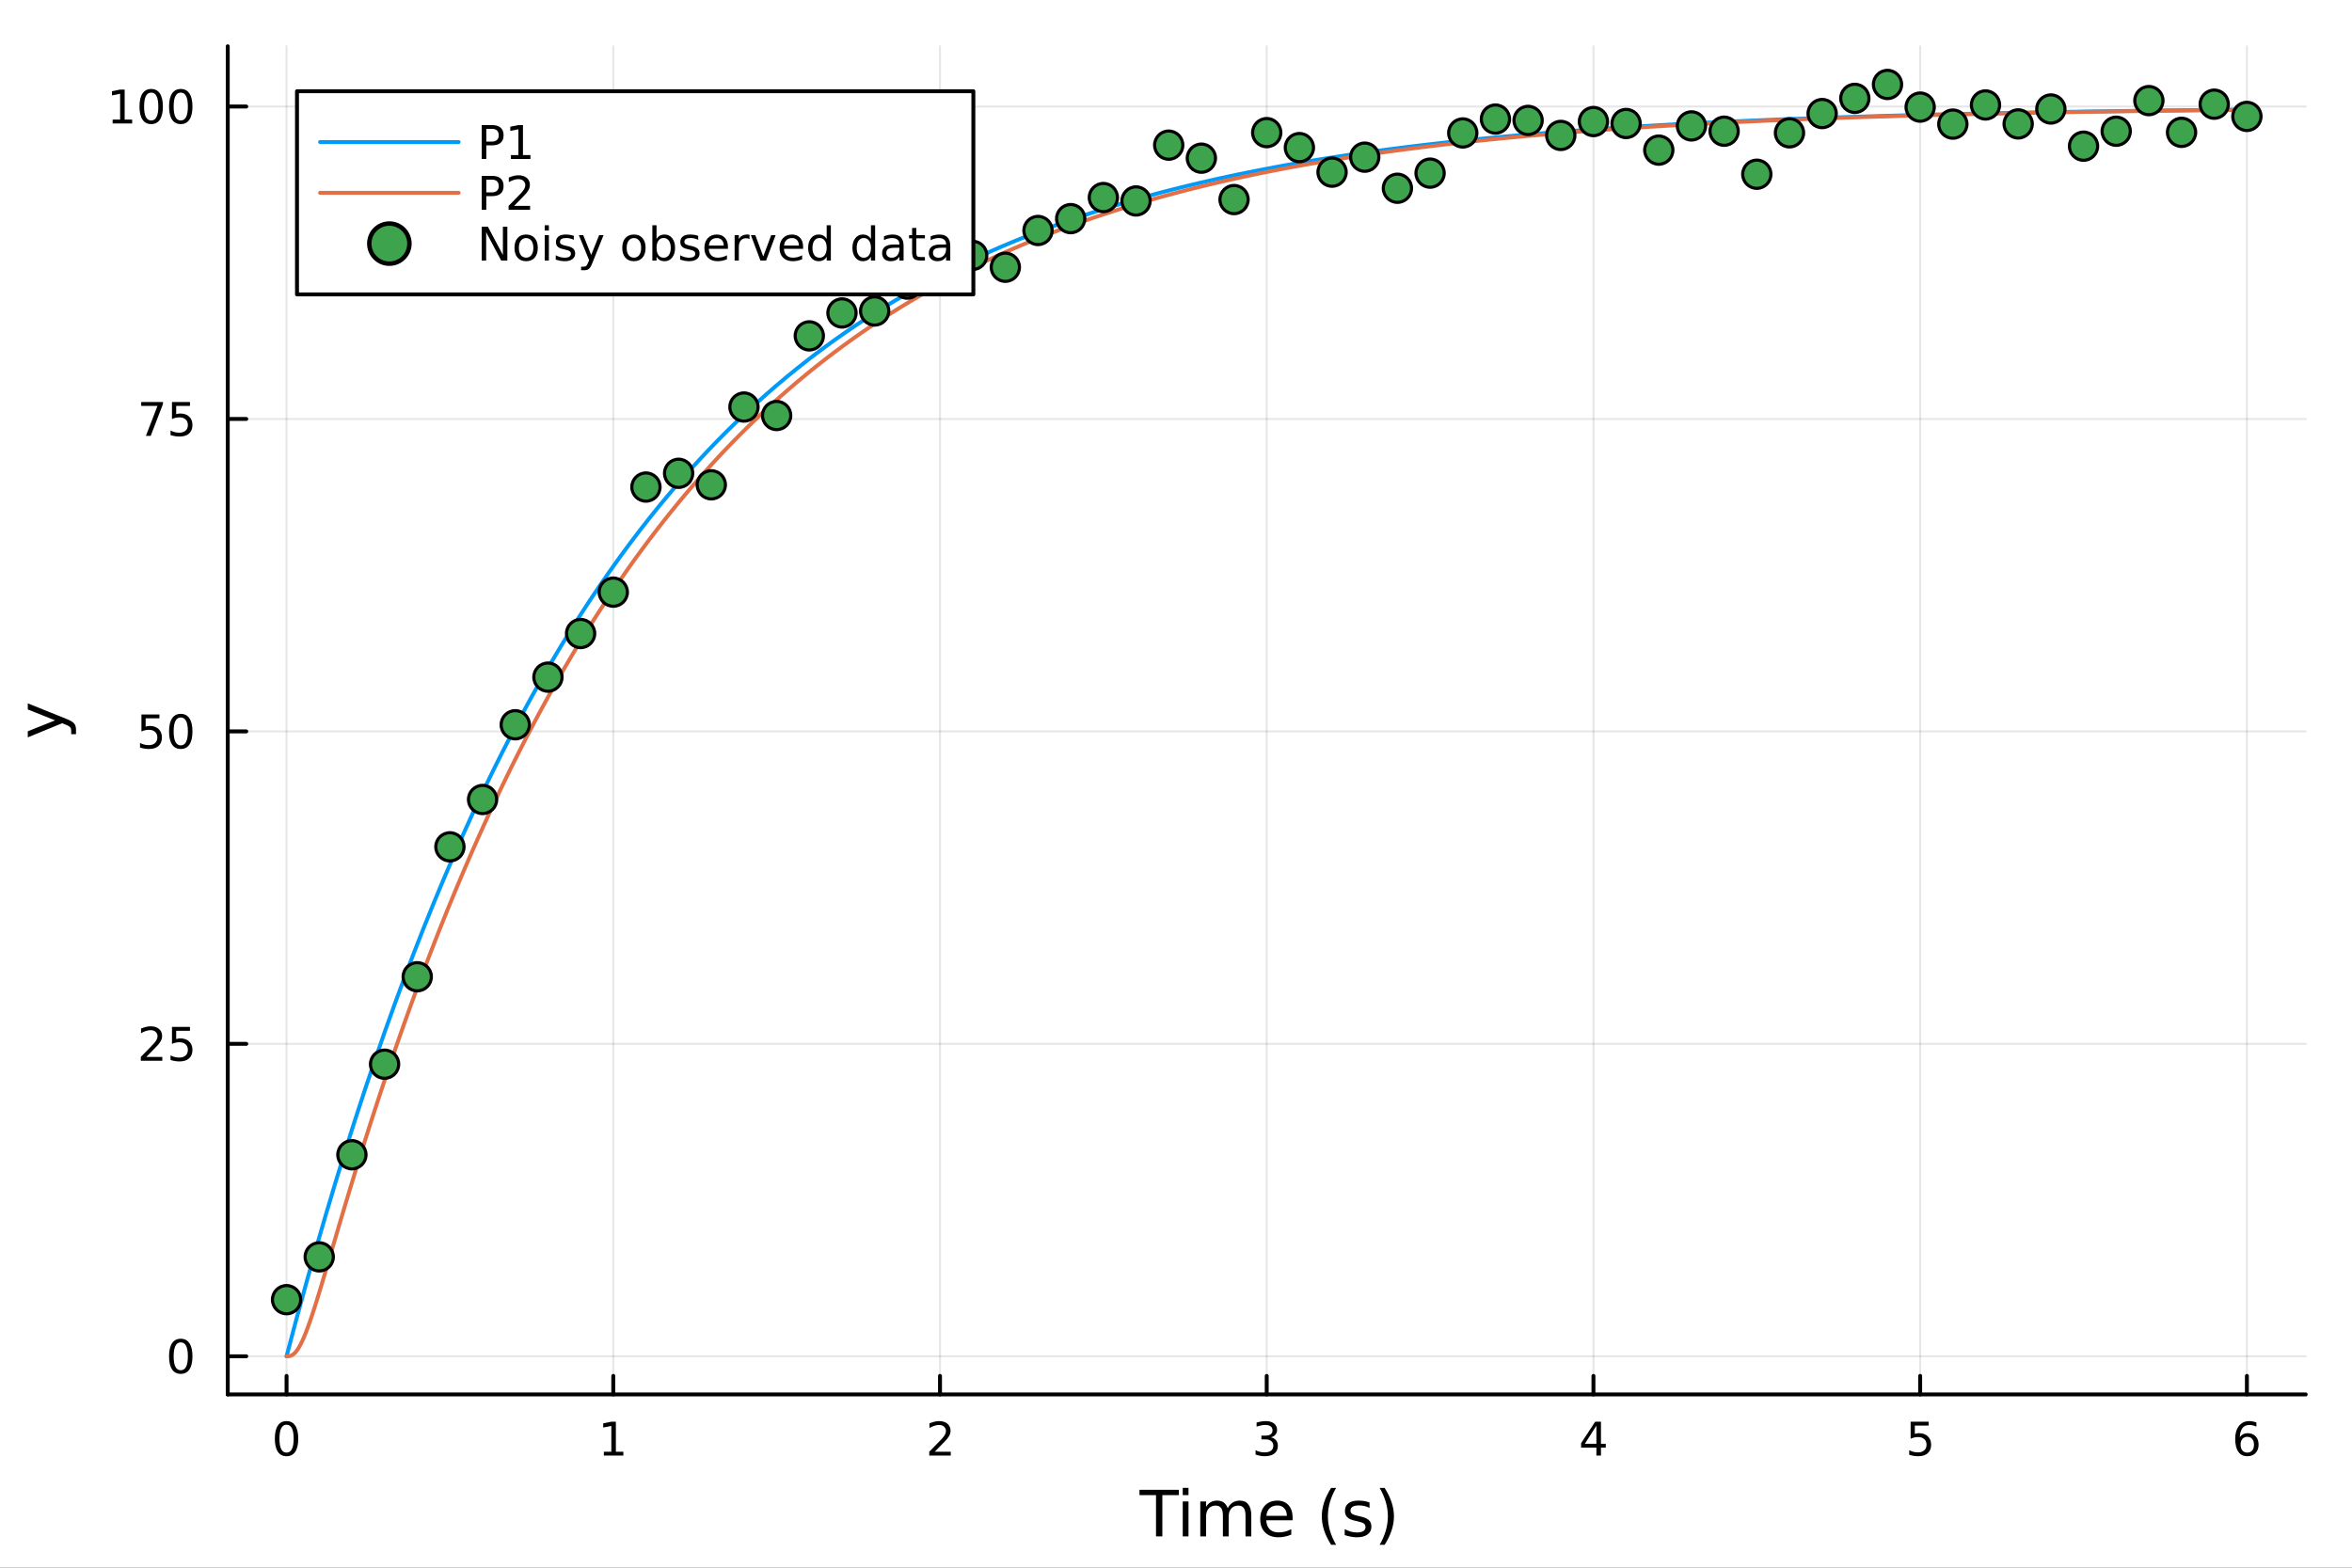 <?xml version="1.0" encoding="utf-8"?>
<svg xmlns="http://www.w3.org/2000/svg" xmlns:xlink="http://www.w3.org/1999/xlink" width="600" height="400" viewBox="0 0 2400 1600">
<rect x="0" y="0" width="2400" height="1600" fill="#333333" stroke="none"/>
<defs>
  <clipPath id="clip100">
    <rect x="0" y="0" width="2400" height="1600"/>
  </clipPath>
</defs>
<path clip-path="url(#clip100)" d="M0 1600 L2400 1600 L2400 0 L0 0  Z" fill="#ffffff" fill-rule="evenodd" fill-opacity="1"/>
<defs>
  <clipPath id="clip101">
    <rect x="480" y="0" width="1681" height="1600"/>
  </clipPath>
</defs>
<path clip-path="url(#clip100)" d="M232.389 1423.18 L2352.76 1423.18 L2352.76 47.244 L232.389 47.244  Z" fill="#ffffff" fill-rule="evenodd" fill-opacity="1"/>
<defs>
  <clipPath id="clip102">
    <rect x="232" y="47" width="2121" height="1377"/>
  </clipPath>
</defs>
<polyline clip-path="url(#clip102)" style="stroke:#000000; stroke-linecap:round; stroke-linejoin:round; stroke-width:2; stroke-opacity:0.1; fill:none" points="292.4,1423.18 292.4,47.244 "/>
<polyline clip-path="url(#clip102)" style="stroke:#000000; stroke-linecap:round; stroke-linejoin:round; stroke-width:2; stroke-opacity:0.1; fill:none" points="625.791,1423.18 625.791,47.244 "/>
<polyline clip-path="url(#clip102)" style="stroke:#000000; stroke-linecap:round; stroke-linejoin:round; stroke-width:2; stroke-opacity:0.1; fill:none" points="959.182,1423.18 959.182,47.244 "/>
<polyline clip-path="url(#clip102)" style="stroke:#000000; stroke-linecap:round; stroke-linejoin:round; stroke-width:2; stroke-opacity:0.1; fill:none" points="1292.57,1423.18 1292.57,47.244 "/>
<polyline clip-path="url(#clip102)" style="stroke:#000000; stroke-linecap:round; stroke-linejoin:round; stroke-width:2; stroke-opacity:0.1; fill:none" points="1625.96,1423.18 1625.96,47.244 "/>
<polyline clip-path="url(#clip102)" style="stroke:#000000; stroke-linecap:round; stroke-linejoin:round; stroke-width:2; stroke-opacity:0.1; fill:none" points="1959.35,1423.18 1959.35,47.244 "/>
<polyline clip-path="url(#clip102)" style="stroke:#000000; stroke-linecap:round; stroke-linejoin:round; stroke-width:2; stroke-opacity:0.1; fill:none" points="2292.75,1423.18 2292.75,47.244 "/>
<polyline clip-path="url(#clip102)" style="stroke:#000000; stroke-linecap:round; stroke-linejoin:round; stroke-width:2; stroke-opacity:0.1; fill:none" points="232.389,1384.24 2352.76,1384.24 "/>
<polyline clip-path="url(#clip102)" style="stroke:#000000; stroke-linecap:round; stroke-linejoin:round; stroke-width:2; stroke-opacity:0.1; fill:none" points="232.389,1065.36 2352.76,1065.36 "/>
<polyline clip-path="url(#clip102)" style="stroke:#000000; stroke-linecap:round; stroke-linejoin:round; stroke-width:2; stroke-opacity:0.1; fill:none" points="232.389,746.474 2352.76,746.474 "/>
<polyline clip-path="url(#clip102)" style="stroke:#000000; stroke-linecap:round; stroke-linejoin:round; stroke-width:2; stroke-opacity:0.1; fill:none" points="232.389,427.592 2352.76,427.592 "/>
<polyline clip-path="url(#clip102)" style="stroke:#000000; stroke-linecap:round; stroke-linejoin:round; stroke-width:2; stroke-opacity:0.1; fill:none" points="232.389,108.71 2352.76,108.71 "/>
<polyline clip-path="url(#clip100)" style="stroke:#000000; stroke-linecap:round; stroke-linejoin:round; stroke-width:4; stroke-opacity:1; fill:none" points="232.389,1423.18 2352.76,1423.18 "/>
<polyline clip-path="url(#clip100)" style="stroke:#000000; stroke-linecap:round; stroke-linejoin:round; stroke-width:4; stroke-opacity:1; fill:none" points="292.4,1423.18 292.4,1404.28 "/>
<polyline clip-path="url(#clip100)" style="stroke:#000000; stroke-linecap:round; stroke-linejoin:round; stroke-width:4; stroke-opacity:1; fill:none" points="625.791,1423.18 625.791,1404.28 "/>
<polyline clip-path="url(#clip100)" style="stroke:#000000; stroke-linecap:round; stroke-linejoin:round; stroke-width:4; stroke-opacity:1; fill:none" points="959.182,1423.18 959.182,1404.28 "/>
<polyline clip-path="url(#clip100)" style="stroke:#000000; stroke-linecap:round; stroke-linejoin:round; stroke-width:4; stroke-opacity:1; fill:none" points="1292.57,1423.18 1292.57,1404.28 "/>
<polyline clip-path="url(#clip100)" style="stroke:#000000; stroke-linecap:round; stroke-linejoin:round; stroke-width:4; stroke-opacity:1; fill:none" points="1625.96,1423.18 1625.96,1404.28 "/>
<polyline clip-path="url(#clip100)" style="stroke:#000000; stroke-linecap:round; stroke-linejoin:round; stroke-width:4; stroke-opacity:1; fill:none" points="1959.35,1423.18 1959.35,1404.28 "/>
<polyline clip-path="url(#clip100)" style="stroke:#000000; stroke-linecap:round; stroke-linejoin:round; stroke-width:4; stroke-opacity:1; fill:none" points="2292.75,1423.18 2292.75,1404.28 "/>
<path clip-path="url(#clip100)" d="M292.4 1454.1 Q288.789 1454.1 286.96 1457.66 Q285.154 1461.2 285.154 1468.33 Q285.154 1475.44 286.96 1479.01 Q288.789 1482.55 292.4 1482.55 Q296.034 1482.55 297.84 1479.01 Q299.668 1475.44 299.668 1468.33 Q299.668 1461.2 297.84 1457.66 Q296.034 1454.1 292.4 1454.1 M292.4 1450.39 Q298.21 1450.39 301.265 1455 Q304.344 1459.58 304.344 1468.33 Q304.344 1477.06 301.265 1481.67 Q298.21 1486.25 292.4 1486.25 Q286.59 1486.25 283.511 1481.67 Q280.455 1477.06 280.455 1468.33 Q280.455 1459.58 283.511 1455 Q286.59 1450.39 292.4 1450.39 Z" fill="#000000" fill-rule="nonzero" fill-opacity="1" /><path clip-path="url(#clip100)" d="M616.173 1481.64 L623.812 1481.64 L623.812 1455.28 L615.501 1456.95 L615.501 1452.69 L623.765 1451.02 L628.441 1451.02 L628.441 1481.64 L636.08 1481.64 L636.08 1485.58 L616.173 1485.58 L616.173 1481.64 Z" fill="#000000" fill-rule="nonzero" fill-opacity="1" /><path clip-path="url(#clip100)" d="M953.834 1481.64 L970.154 1481.64 L970.154 1485.58 L948.209 1485.58 L948.209 1481.64 Q950.872 1478.89 955.455 1474.26 Q960.061 1469.61 961.242 1468.27 Q963.487 1465.74 964.367 1464.01 Q965.27 1462.25 965.27 1460.56 Q965.27 1457.8 963.325 1456.07 Q961.404 1454.33 958.302 1454.33 Q956.103 1454.33 953.649 1455.09 Q951.219 1455.86 948.441 1457.41 L948.441 1452.69 Q951.265 1451.55 953.719 1450.97 Q956.172 1450.39 958.209 1450.39 Q963.58 1450.39 966.774 1453.08 Q969.969 1455.77 969.969 1460.26 Q969.969 1462.39 969.158 1464.31 Q968.371 1466.2 966.265 1468.8 Q965.686 1469.47 962.584 1472.69 Q959.483 1475.88 953.834 1481.64 Z" fill="#000000" fill-rule="nonzero" fill-opacity="1" /><path clip-path="url(#clip100)" d="M1296.82 1466.95 Q1300.18 1467.66 1302.05 1469.93 Q1303.95 1472.2 1303.95 1475.53 Q1303.95 1480.65 1300.43 1483.45 Q1296.91 1486.25 1290.43 1486.25 Q1288.26 1486.25 1285.94 1485.81 Q1283.65 1485.39 1281.2 1484.54 L1281.2 1480.02 Q1283.14 1481.16 1285.45 1481.74 Q1287.77 1482.32 1290.29 1482.32 Q1294.69 1482.32 1296.98 1480.58 Q1299.3 1478.84 1299.3 1475.53 Q1299.3 1472.48 1297.14 1470.77 Q1295.01 1469.03 1291.2 1469.03 L1287.17 1469.03 L1287.17 1465.19 L1291.38 1465.19 Q1294.83 1465.19 1296.66 1463.82 Q1298.49 1462.43 1298.49 1459.84 Q1298.49 1457.18 1296.59 1455.77 Q1294.71 1454.33 1291.2 1454.33 Q1289.27 1454.33 1287.07 1454.75 Q1284.88 1455.16 1282.24 1456.04 L1282.24 1451.88 Q1284.9 1451.14 1287.21 1450.77 Q1289.55 1450.39 1291.61 1450.39 Q1296.94 1450.39 1300.04 1452.83 Q1303.14 1455.23 1303.14 1459.35 Q1303.14 1462.22 1301.5 1464.21 Q1299.85 1466.18 1296.82 1466.95 Z" fill="#000000" fill-rule="nonzero" fill-opacity="1" /><path clip-path="url(#clip100)" d="M1628.97 1455.09 L1617.17 1473.54 L1628.97 1473.54 L1628.97 1455.09 M1627.75 1451.02 L1633.63 1451.02 L1633.63 1473.54 L1638.56 1473.54 L1638.56 1477.43 L1633.63 1477.43 L1633.63 1485.58 L1628.97 1485.58 L1628.97 1477.43 L1613.37 1477.43 L1613.37 1472.92 L1627.75 1451.02 Z" fill="#000000" fill-rule="nonzero" fill-opacity="1" /><path clip-path="url(#clip100)" d="M1949.63 1451.02 L1967.99 1451.02 L1967.99 1454.96 L1953.91 1454.96 L1953.91 1463.43 Q1954.93 1463.08 1955.95 1462.92 Q1956.97 1462.73 1957.99 1462.73 Q1963.78 1462.73 1967.16 1465.9 Q1970.54 1469.08 1970.54 1474.49 Q1970.54 1480.07 1967.06 1483.17 Q1963.59 1486.25 1957.27 1486.25 Q1955.1 1486.25 1952.83 1485.88 Q1950.58 1485.51 1948.17 1484.77 L1948.17 1480.07 Q1950.26 1481.2 1952.48 1481.76 Q1954.7 1482.32 1957.18 1482.32 Q1961.18 1482.32 1963.52 1480.21 Q1965.86 1478.1 1965.86 1474.49 Q1965.86 1470.88 1963.52 1468.77 Q1961.18 1466.67 1957.18 1466.67 Q1955.3 1466.67 1953.43 1467.08 Q1951.58 1467.5 1949.63 1468.38 L1949.63 1451.02 Z" fill="#000000" fill-rule="nonzero" fill-opacity="1" /><path clip-path="url(#clip100)" d="M2293.15 1466.44 Q2290 1466.44 2288.15 1468.59 Q2286.32 1470.74 2286.32 1474.49 Q2286.32 1478.22 2288.15 1480.39 Q2290 1482.55 2293.15 1482.55 Q2296.3 1482.55 2298.13 1480.39 Q2299.98 1478.22 2299.98 1474.49 Q2299.98 1470.74 2298.13 1468.59 Q2296.3 1466.44 2293.15 1466.44 M2302.43 1451.78 L2302.43 1456.04 Q2300.67 1455.21 2298.87 1454.77 Q2297.09 1454.33 2295.33 1454.33 Q2290.7 1454.33 2288.24 1457.45 Q2285.81 1460.58 2285.47 1466.9 Q2286.83 1464.89 2288.89 1463.82 Q2290.95 1462.73 2293.43 1462.73 Q2298.64 1462.73 2301.65 1465.9 Q2304.68 1469.05 2304.68 1474.49 Q2304.68 1479.82 2301.53 1483.03 Q2298.38 1486.25 2293.15 1486.25 Q2287.16 1486.25 2283.98 1481.67 Q2280.81 1477.06 2280.81 1468.33 Q2280.81 1460.14 2284.7 1455.28 Q2288.59 1450.39 2295.14 1450.39 Q2296.9 1450.39 2298.68 1450.74 Q2300.49 1451.09 2302.43 1451.78 Z" fill="#000000" fill-rule="nonzero" fill-opacity="1" /><path clip-path="url(#clip100)" d="M1162.74 1520.52 L1202.94 1520.52 L1202.94 1525.93 L1186.07 1525.93 L1186.07 1568.04 L1179.61 1568.04 L1179.61 1525.93 L1162.74 1525.93 L1162.74 1520.52 Z" fill="#000000" fill-rule="nonzero" fill-opacity="1" /><path clip-path="url(#clip100)" d="M1206.89 1532.4 L1212.75 1532.4 L1212.75 1568.04 L1206.89 1568.04 L1206.89 1532.4 M1206.89 1518.52 L1212.75 1518.52 L1212.75 1525.93 L1206.89 1525.93 L1206.89 1518.52 Z" fill="#000000" fill-rule="nonzero" fill-opacity="1" /><path clip-path="url(#clip100)" d="M1252.76 1539.24 Q1254.95 1535.29 1258.01 1533.41 Q1261.06 1531.54 1265.2 1531.54 Q1270.77 1531.54 1273.79 1535.45 Q1276.82 1539.33 1276.82 1546.53 L1276.82 1568.04 L1270.93 1568.04 L1270.93 1546.72 Q1270.93 1541.59 1269.11 1539.11 Q1267.3 1536.63 1263.58 1536.63 Q1259.03 1536.63 1256.38 1539.65 Q1253.74 1542.68 1253.74 1547.9 L1253.74 1568.04 L1247.85 1568.04 L1247.85 1546.72 Q1247.85 1541.56 1246.04 1539.11 Q1244.23 1536.63 1240.44 1536.63 Q1235.95 1536.63 1233.31 1539.68 Q1230.67 1542.71 1230.67 1547.9 L1230.67 1568.04 L1224.78 1568.04 L1224.78 1532.4 L1230.67 1532.4 L1230.67 1537.93 Q1232.67 1534.66 1235.47 1533.1 Q1238.27 1531.54 1242.12 1531.54 Q1246.01 1531.54 1248.71 1533.51 Q1251.45 1535.48 1252.76 1539.24 Z" fill="#000000" fill-rule="nonzero" fill-opacity="1" /><path clip-path="url(#clip100)" d="M1318.99 1548.76 L1318.99 1551.62 L1292.06 1551.62 Q1292.45 1557.67 1295.69 1560.85 Q1298.97 1564 1304.79 1564 Q1308.17 1564 1311.32 1563.17 Q1314.5 1562.35 1317.62 1560.69 L1317.62 1566.23 Q1314.47 1567.57 1311.16 1568.27 Q1307.85 1568.97 1304.44 1568.97 Q1295.91 1568.97 1290.92 1564 Q1285.95 1559.04 1285.95 1550.57 Q1285.95 1541.82 1290.66 1536.69 Q1295.41 1531.54 1303.43 1531.54 Q1310.62 1531.54 1314.79 1536.18 Q1318.99 1540.8 1318.99 1548.76 M1313.13 1547.04 Q1313.07 1542.23 1310.43 1539.37 Q1307.82 1536.5 1303.49 1536.5 Q1298.59 1536.5 1295.63 1539.27 Q1292.7 1542.04 1292.25 1547.07 L1313.13 1547.04 Z" fill="#000000" fill-rule="nonzero" fill-opacity="1" /><path clip-path="url(#clip100)" d="M1363.39 1518.58 Q1359.13 1525.9 1357.06 1533.06 Q1354.99 1540.23 1354.99 1547.58 Q1354.99 1554.93 1357.06 1562.16 Q1359.16 1569.35 1363.39 1576.64 L1358.3 1576.64 Q1353.52 1569.16 1351.14 1561.93 Q1348.78 1554.71 1348.78 1547.58 Q1348.78 1540.48 1351.14 1533.29 Q1353.49 1526.09 1358.3 1518.58 L1363.39 1518.58 Z" fill="#000000" fill-rule="nonzero" fill-opacity="1" /><path clip-path="url(#clip100)" d="M1397.48 1533.45 L1397.48 1538.98 Q1395 1537.71 1392.32 1537.07 Q1389.65 1536.44 1386.79 1536.44 Q1382.42 1536.44 1380.23 1537.77 Q1378.06 1539.11 1378.06 1541.79 Q1378.06 1543.82 1379.62 1545 Q1381.18 1546.15 1385.89 1547.2 L1387.9 1547.64 Q1394.14 1548.98 1396.75 1551.43 Q1399.39 1553.85 1399.39 1558.21 Q1399.39 1563.17 1395.44 1566.07 Q1391.53 1568.97 1384.65 1568.97 Q1381.79 1568.97 1378.67 1568.39 Q1375.58 1567.85 1372.14 1566.74 L1372.14 1560.69 Q1375.39 1562.38 1378.54 1563.24 Q1381.69 1564.07 1384.78 1564.07 Q1388.92 1564.07 1391.15 1562.66 Q1393.37 1561.23 1393.37 1558.65 Q1393.37 1556.27 1391.75 1554.99 Q1390.16 1553.72 1384.72 1552.54 L1382.68 1552.07 Q1377.24 1550.92 1374.82 1548.56 Q1372.4 1546.18 1372.4 1542.04 Q1372.4 1537.01 1375.96 1534.27 Q1379.53 1531.54 1386.08 1531.54 Q1389.33 1531.54 1392.2 1532.01 Q1395.06 1532.49 1397.48 1533.45 Z" fill="#000000" fill-rule="nonzero" fill-opacity="1" /><path clip-path="url(#clip100)" d="M1407.79 1518.58 L1412.88 1518.58 Q1417.66 1526.09 1420.01 1533.29 Q1422.4 1540.48 1422.4 1547.58 Q1422.4 1554.71 1420.01 1561.93 Q1417.66 1569.16 1412.88 1576.64 L1407.79 1576.64 Q1412.03 1569.35 1414.09 1562.16 Q1416.19 1554.93 1416.19 1547.58 Q1416.19 1540.23 1414.09 1533.06 Q1412.03 1525.9 1407.79 1518.58 Z" fill="#000000" fill-rule="nonzero" fill-opacity="1" /><polyline clip-path="url(#clip100)" style="stroke:#000000; stroke-linecap:round; stroke-linejoin:round; stroke-width:4; stroke-opacity:1; fill:none" points="232.389,1423.18 232.389,47.244 "/>
<polyline clip-path="url(#clip100)" style="stroke:#000000; stroke-linecap:round; stroke-linejoin:round; stroke-width:4; stroke-opacity:1; fill:none" points="232.389,1384.24 251.287,1384.24 "/>
<polyline clip-path="url(#clip100)" style="stroke:#000000; stroke-linecap:round; stroke-linejoin:round; stroke-width:4; stroke-opacity:1; fill:none" points="232.389,1065.36 251.287,1065.36 "/>
<polyline clip-path="url(#clip100)" style="stroke:#000000; stroke-linecap:round; stroke-linejoin:round; stroke-width:4; stroke-opacity:1; fill:none" points="232.389,746.474 251.287,746.474 "/>
<polyline clip-path="url(#clip100)" style="stroke:#000000; stroke-linecap:round; stroke-linejoin:round; stroke-width:4; stroke-opacity:1; fill:none" points="232.389,427.592 251.287,427.592 "/>
<polyline clip-path="url(#clip100)" style="stroke:#000000; stroke-linecap:round; stroke-linejoin:round; stroke-width:4; stroke-opacity:1; fill:none" points="232.389,108.71 251.287,108.71 "/>
<path clip-path="url(#clip100)" d="M184.445 1370.04 Q180.834 1370.04 179.005 1373.6 Q177.2 1377.14 177.2 1384.27 Q177.2 1391.38 179.005 1394.94 Q180.834 1398.49 184.445 1398.49 Q188.079 1398.49 189.885 1394.94 Q191.713 1391.38 191.713 1384.27 Q191.713 1377.14 189.885 1373.6 Q188.079 1370.04 184.445 1370.04 M184.445 1366.33 Q190.255 1366.33 193.311 1370.94 Q196.389 1375.52 196.389 1384.27 Q196.389 1393 193.311 1397.61 Q190.255 1402.19 184.445 1402.19 Q178.635 1402.19 175.556 1397.61 Q172.501 1393 172.501 1384.27 Q172.501 1375.52 175.556 1370.94 Q178.635 1366.33 184.445 1366.33 Z" fill="#000000" fill-rule="nonzero" fill-opacity="1" /><path clip-path="url(#clip100)" d="M149.306 1078.7 L165.626 1078.7 L165.626 1082.64 L143.681 1082.64 L143.681 1078.7 Q146.343 1075.95 150.927 1071.32 Q155.533 1066.66 156.714 1065.32 Q158.959 1062.8 159.839 1061.06 Q160.741 1059.3 160.741 1057.61 Q160.741 1054.86 158.797 1053.12 Q156.876 1051.39 153.774 1051.39 Q151.575 1051.39 149.121 1052.15 Q146.691 1052.91 143.913 1054.47 L143.913 1049.74 Q146.737 1048.61 149.191 1048.03 Q151.644 1047.45 153.681 1047.45 Q159.052 1047.45 162.246 1050.14 Q165.44 1052.82 165.44 1057.31 Q165.44 1059.44 164.63 1061.36 Q163.843 1063.26 161.737 1065.85 Q161.158 1066.53 158.056 1069.74 Q154.954 1072.94 149.306 1078.7 Z" fill="#000000" fill-rule="nonzero" fill-opacity="1" /><path clip-path="url(#clip100)" d="M175.487 1048.08 L193.843 1048.08 L193.843 1052.01 L179.769 1052.01 L179.769 1060.48 Q180.788 1060.14 181.806 1059.97 Q182.825 1059.79 183.843 1059.79 Q189.63 1059.79 193.01 1062.96 Q196.389 1066.13 196.389 1071.55 Q196.389 1077.13 192.917 1080.23 Q189.445 1083.31 183.126 1083.31 Q180.95 1083.31 178.681 1082.94 Q176.436 1082.57 174.028 1081.83 L174.028 1077.13 Q176.112 1078.26 178.334 1078.82 Q180.556 1079.37 183.033 1079.37 Q187.038 1079.37 189.375 1077.27 Q191.713 1075.16 191.713 1071.55 Q191.713 1067.94 189.375 1065.83 Q187.038 1063.72 183.033 1063.72 Q181.158 1063.72 179.283 1064.14 Q177.431 1064.56 175.487 1065.44 L175.487 1048.08 Z" fill="#000000" fill-rule="nonzero" fill-opacity="1" /><path clip-path="url(#clip100)" d="M144.329 729.194 L162.686 729.194 L162.686 733.129 L148.612 733.129 L148.612 741.602 Q149.63 741.254 150.649 741.092 Q151.667 740.907 152.686 740.907 Q158.473 740.907 161.852 744.078 Q165.232 747.25 165.232 752.666 Q165.232 758.245 161.76 761.347 Q158.288 764.426 151.968 764.426 Q149.792 764.426 147.524 764.055 Q145.279 763.685 142.871 762.944 L142.871 758.245 Q144.954 759.379 147.177 759.935 Q149.399 760.49 151.876 760.49 Q155.88 760.49 158.218 758.384 Q160.556 756.277 160.556 752.666 Q160.556 749.055 158.218 746.949 Q155.88 744.842 151.876 744.842 Q150.001 744.842 148.126 745.259 Q146.274 745.676 144.329 746.555 L144.329 729.194 Z" fill="#000000" fill-rule="nonzero" fill-opacity="1" /><path clip-path="url(#clip100)" d="M184.445 732.273 Q180.834 732.273 179.005 735.838 Q177.2 739.379 177.2 746.509 Q177.2 753.615 179.005 757.18 Q180.834 760.722 184.445 760.722 Q188.079 760.722 189.885 757.18 Q191.713 753.615 191.713 746.509 Q191.713 739.379 189.885 735.838 Q188.079 732.273 184.445 732.273 M184.445 728.569 Q190.255 728.569 193.311 733.176 Q196.389 737.759 196.389 746.509 Q196.389 755.236 193.311 759.842 Q190.255 764.426 184.445 764.426 Q178.635 764.426 175.556 759.842 Q172.501 755.236 172.501 746.509 Q172.501 737.759 175.556 733.176 Q178.635 728.569 184.445 728.569 Z" fill="#000000" fill-rule="nonzero" fill-opacity="1" /><path clip-path="url(#clip100)" d="M144.098 410.312 L166.32 410.312 L166.32 412.303 L153.774 444.872 L148.89 444.872 L160.695 414.247 L144.098 414.247 L144.098 410.312 Z" fill="#000000" fill-rule="nonzero" fill-opacity="1" /><path clip-path="url(#clip100)" d="M175.487 410.312 L193.843 410.312 L193.843 414.247 L179.769 414.247 L179.769 422.72 Q180.788 422.372 181.806 422.21 Q182.825 422.025 183.843 422.025 Q189.63 422.025 193.01 425.196 Q196.389 428.368 196.389 433.784 Q196.389 439.363 192.917 442.465 Q189.445 445.544 183.126 445.544 Q180.95 445.544 178.681 445.173 Q176.436 444.803 174.028 444.062 L174.028 439.363 Q176.112 440.497 178.334 441.053 Q180.556 441.608 183.033 441.608 Q187.038 441.608 189.375 439.502 Q191.713 437.395 191.713 433.784 Q191.713 430.173 189.375 428.067 Q187.038 425.96 183.033 425.96 Q181.158 425.96 179.283 426.377 Q177.431 426.794 175.487 427.673 L175.487 410.312 Z" fill="#000000" fill-rule="nonzero" fill-opacity="1" /><path clip-path="url(#clip100)" d="M114.931 122.055 L122.57 122.055 L122.57 95.689 L114.26 97.356 L114.26 93.097 L122.524 91.43 L127.2 91.43 L127.2 122.055 L134.839 122.055 L134.839 125.99 L114.931 125.99 L114.931 122.055 Z" fill="#000000" fill-rule="nonzero" fill-opacity="1" /><path clip-path="url(#clip100)" d="M154.283 94.509 Q150.672 94.509 148.843 98.074 Q147.038 101.615 147.038 108.745 Q147.038 115.851 148.843 119.416 Q150.672 122.958 154.283 122.958 Q157.917 122.958 159.723 119.416 Q161.552 115.851 161.552 108.745 Q161.552 101.615 159.723 98.074 Q157.917 94.509 154.283 94.509 M154.283 90.805 Q160.093 90.805 163.149 95.412 Q166.227 99.995 166.227 108.745 Q166.227 117.472 163.149 122.078 Q160.093 126.662 154.283 126.662 Q148.473 126.662 145.394 122.078 Q142.339 117.472 142.339 108.745 Q142.339 99.995 145.394 95.412 Q148.473 90.805 154.283 90.805 Z" fill="#000000" fill-rule="nonzero" fill-opacity="1" /><path clip-path="url(#clip100)" d="M184.445 94.509 Q180.834 94.509 179.005 98.074 Q177.2 101.615 177.2 108.745 Q177.2 115.851 179.005 119.416 Q180.834 122.958 184.445 122.958 Q188.079 122.958 189.885 119.416 Q191.713 115.851 191.713 108.745 Q191.713 101.615 189.885 98.074 Q188.079 94.509 184.445 94.509 M184.445 90.805 Q190.255 90.805 193.311 95.412 Q196.389 99.995 196.389 108.745 Q196.389 117.472 193.311 122.078 Q190.255 126.662 184.445 126.662 Q178.635 126.662 175.556 122.078 Q172.501 117.472 172.501 108.745 Q172.501 99.995 175.556 95.412 Q178.635 90.805 184.445 90.805 Z" fill="#000000" fill-rule="nonzero" fill-opacity="1" /><path clip-path="url(#clip100)" d="M67.314 733.525 Q73.68 736.008 75.622 738.363 Q77.563 740.718 77.563 744.665 L77.563 749.344 L72.662 749.344 L72.662 745.906 Q72.662 743.487 71.516 742.151 Q70.37 740.814 66.105 739.191 L63.431 738.14 L28.356 752.559 L28.356 746.352 L56.238 735.212 L28.356 724.072 L28.356 717.865 L67.314 733.525 Z" fill="#000000" fill-rule="nonzero" fill-opacity="1" /><polyline clip-path="url(#clip102)" style="stroke:#009af9; stroke-linecap:round; stroke-linejoin:round; stroke-width:4; stroke-opacity:1; fill:none" points="292.4,1384.24 302.401,1346.54 312.403,1309.96 322.405,1274.46 332.407,1240 342.408,1206.57 352.41,1174.12 362.412,1142.63 372.414,1112.08 382.415,1082.42 392.417,1053.64 402.419,1025.72 412.42,998.616 422.422,972.315 432.424,946.792 442.426,922.023 452.427,897.986 462.429,874.659 472.431,852.022 482.433,830.054 492.434,808.735 502.436,788.046 512.438,767.969 522.439,748.485 532.441,729.576 542.443,711.227 552.445,693.42 562.446,676.139 572.448,659.369 582.45,643.095 592.452,627.301 602.453,611.975 612.455,597.101 622.457,582.667 632.459,568.659 642.46,555.066 652.462,541.874 662.464,529.072 672.465,516.648 682.467,504.592 692.469,492.892 702.471,481.538 712.472,470.519 722.474,459.826 732.476,449.449 742.478,439.378 752.479,429.606 762.481,420.122 772.483,410.918 782.484,401.987 792.486,393.319 802.488,384.908 812.49,376.745 822.491,368.823 832.493,361.136 842.495,353.675 852.497,346.435 862.498,339.41 872.5,332.591 882.502,325.975 892.503,319.554 902.505,313.322 912.507,307.275 922.509,301.407 932.51,295.712 942.512,290.185 952.514,284.821 962.516,279.617 972.517,274.566 982.519,269.664 992.521,264.907 1002.52,260.291 1012.52,255.811 1022.53,251.463 1032.53,247.244 1042.53,243.15 1052.53,239.177 1062.53,235.321 1072.53,231.579 1082.54,227.948 1092.54,224.424 1102.54,221.004 1112.54,217.685 1122.54,214.464 1132.54,211.339 1142.55,208.306 1152.55,205.362 1162.55,202.506 1172.55,199.734 1182.55,197.043 1192.56,194.433 1202.56,191.899 1212.56,189.441 1222.56,187.055 1232.56,184.739 1242.56,182.492 1252.57,180.312 1262.57,178.196 1272.57,176.142 1282.57,174.149 1292.57,172.215 1302.57,170.338 1312.58,168.517 1322.58,166.749 1332.58,165.034 1342.58,163.369 1352.58,161.754 1362.58,160.186 1372.59,158.665 1382.59,157.189 1392.59,155.756 1402.59,154.365 1412.59,153.016 1422.6,151.707 1432.6,150.436 1442.6,149.203 1452.6,148.006 1462.6,146.845 1472.6,145.718 1482.61,144.624 1492.61,143.562 1502.61,142.532 1512.61,141.533 1522.61,140.563 1532.61,139.621 1542.62,138.708 1552.62,137.821 1562.62,136.961 1572.62,136.126 1582.62,135.316 1592.62,134.529 1602.63,133.766 1612.63,133.026 1622.63,132.307 1632.63,131.61 1642.63,130.933 1652.63,130.276 1662.64,129.639 1672.64,129.02 1682.64,128.42 1692.64,127.838 1702.64,127.272 1712.65,126.724 1722.65,126.191 1732.65,125.675 1742.65,125.173 1752.65,124.687 1762.65,124.215 1772.66,123.756 1782.66,123.312 1792.66,122.88 1802.66,122.461 1812.66,122.055 1822.66,121.66 1832.67,121.278 1842.67,120.906 1852.67,120.546 1862.67,120.196 1872.67,119.857 1882.67,119.527 1892.68,119.208 1902.68,118.897 1912.68,118.596 1922.68,118.304 1932.68,118.02 1942.69,117.745 1952.69,117.478 1962.69,117.219 1972.69,116.968 1982.69,116.724 1992.69,116.487 2002.7,116.257 2012.7,116.034 2022.7,115.817 2032.7,115.607 2042.7,115.404 2052.7,115.206 2062.71,115.014 2072.71,114.828 2082.71,114.647 2092.71,114.471 2102.71,114.301 2112.71,114.136 2122.72,113.975 2132.72,113.82 2142.72,113.669 2152.72,113.522 2162.72,113.38 2172.72,113.242 2182.73,113.108 2192.73,112.978 2202.73,112.852 2212.73,112.73 2222.73,112.611 2232.74,112.496 2242.74,112.384 2252.74,112.275 2262.74,112.17 2272.74,112.067 2282.74,111.968 2292.75,111.872 "/>
<polyline clip-path="url(#clip102)" style="stroke:#e26f46; stroke-linecap:round; stroke-linejoin:round; stroke-width:4; stroke-opacity:1; fill:none" points="292.4,1384.24 293.1,1384.24 293.8,1384.22 294.5,1384.16 295.2,1384.07 295.9,1383.92 296.6,1383.71 297.301,1383.43 298.001,1383.08 298.701,1382.65 299.401,1382.14 300.101,1381.56 300.801,1380.89 301.501,1380.14 302.201,1379.31 302.902,1378.4 303.602,1377.41 304.302,1376.35 305.002,1375.21 305.702,1374 306.402,1372.71 307.102,1371.36 307.802,1369.95 308.503,1368.47 309.203,1366.93 309.903,1365.34 310.603,1363.69 311.303,1361.99 312.003,1360.24 312.703,1358.44 313.403,1356.6 314.103,1354.72 314.804,1352.8 315.504,1350.84 316.204,1348.85 316.904,1346.82 317.604,1344.76 318.304,1342.68 319.004,1340.56 319.704,1338.43 320.405,1336.26 321.105,1334.08 321.805,1331.88 322.505,1329.66 323.205,1327.42 323.905,1325.16 324.605,1322.89 325.305,1320.61 326.006,1318.32 326.706,1316.01 327.406,1313.69 328.106,1311.37 328.806,1309.03 329.506,1306.69 330.206,1304.34 330.906,1301.99 331.606,1299.63 332.307,1297.26 333.007,1294.89 333.707,1292.52 334.407,1290.15 335.107,1287.77 335.807,1285.39 336.507,1283.01 337.207,1280.63 337.908,1278.24 338.608,1275.86 339.308,1273.48 340.008,1271.1 340.708,1268.72 341.408,1266.34 342.108,1263.96 342.808,1261.58 343.509,1259.21 344.209,1256.83 344.909,1254.46 345.609,1252.09 346.309,1249.72 347.009,1247.36 347.709,1245 348.409,1242.64 349.11,1240.29 349.81,1237.94 350.51,1235.59 351.21,1233.24 351.91,1230.9 352.61,1228.56 353.31,1226.23 354.01,1223.9 354.71,1221.58 355.411,1219.25 356.111,1216.93 356.811,1214.62 357.511,1212.31 358.211,1210 358.911,1207.7 359.611,1205.41 360.311,1203.11 361.012,1200.82 361.712,1198.54 362.412,1196.26 363.112,1193.98 363.812,1191.71 364.512,1189.44 365.212,1187.18 365.912,1184.92 366.613,1182.67 367.313,1180.42 368.013,1178.17 368.713,1175.93 369.413,1173.7 370.113,1171.47 370.813,1169.24 371.513,1167.02 372.214,1164.8 372.914,1162.58 373.614,1160.37 374.314,1158.17 375.014,1155.97 375.714,1153.77 376.414,1151.58 377.114,1149.4 377.814,1147.22 378.515,1145.04 379.215,1142.86 379.915,1140.7 380.615,1138.53 381.315,1136.37 382.015,1134.22 382.715,1132.07 383.415,1129.92 384.116,1127.78 384.816,1125.64 385.516,1123.51 386.216,1121.38 386.916,1119.26 387.616,1117.14 388.316,1115.02 389.016,1112.91 389.717,1110.8 390.417,1108.7 391.117,1106.61 391.817,1104.51 392.517,1102.42 393.217,1100.34 393.917,1098.26 394.617,1096.18 395.318,1094.11 396.018,1092.04 396.718,1089.98 397.418,1087.92 398.118,1085.87 398.818,1083.82 399.518,1081.77 400.218,1079.73 400.918,1077.7 401.619,1075.66 402.319,1073.64 403.019,1071.61 403.719,1069.59 404.419,1067.58 405.119,1065.56 405.819,1063.56 406.519,1061.55 407.22,1059.55 407.92,1057.56 408.62,1055.57 409.32,1053.58 410.02,1051.6 410.72,1049.62 411.42,1047.65 412.12,1045.68 412.821,1043.71 413.521,1041.75 414.221,1039.8 414.921,1037.84 415.621,1035.89 416.321,1033.95 417.021,1032.01 417.721,1030.07 418.422,1028.14 419.122,1026.21 419.822,1024.28 420.522,1022.36 421.222,1020.45 421.922,1018.53 422.622,1016.63 423.322,1014.72 424.022,1012.82 424.723,1010.92 425.423,1009.03 426.123,1007.14 426.823,1005.26 427.523,1003.38 428.223,1001.5 428.923,999.627 429.623,997.758 430.324,995.893 431.024,994.032 431.724,992.175 432.424,990.321 433.124,988.472 433.824,986.626 434.524,984.785 435.224,982.947 435.925,981.113 436.625,979.283 437.325,977.457 438.025,975.634 438.725,973.815 439.425,972.001 440.125,970.19 440.825,968.382 441.526,966.579 442.226,964.779 442.926,962.983 443.626,961.191 444.326,959.403 445.026,957.618 445.726,955.838 446.426,954.061 447.126,952.287 447.827,950.518 448.527,948.752 449.227,946.989 449.927,945.231 450.627,943.476 451.327,941.725 452.027,939.977 452.727,938.233 453.428,936.493 454.128,934.757 454.828,933.024 455.528,931.295 456.228,929.569 456.928,927.847 457.628,926.129 458.328,924.414 459.029,922.703 459.729,920.995 460.429,919.291 461.129,917.591 461.829,915.894 462.529,914.201 463.229,912.511 463.929,910.825 464.629,909.142 465.33,907.463 466.03,905.787 466.73,904.115 467.43,902.446 468.13,900.781 468.83,899.12 469.53,897.462 470.23,895.807 470.931,894.156 471.631,892.508 472.331,890.864 473.031,889.223 473.731,887.586 474.431,885.952 475.131,884.321 475.831,882.694 476.532,881.071 477.232,879.45 477.932,877.833 478.632,876.22 479.332,874.61 480.032,873.003 480.732,871.4 481.432,869.8 482.133,868.203 482.833,866.61 483.533,865.02 484.233,863.433 484.933,861.85 485.633,860.27 486.333,858.694 487.033,857.12 487.733,855.55 488.434,853.984 489.134,852.42 489.834,850.86 490.534,849.303 491.234,847.75 491.934,846.199 492.634,844.652 493.334,843.108 494.035,841.568 494.735,840.03 495.435,838.496 496.135,836.965 496.835,835.437 497.535,833.913 498.235,832.392 498.935,830.873 499.636,829.358 500.336,827.847 501.036,826.338 501.736,824.833 502.436,823.33 503.136,821.831 503.836,820.335 504.536,818.842 505.237,817.353 505.937,815.866 506.637,814.383 507.337,812.902 508.037,811.425 508.737,809.951 509.437,808.48 510.137,807.012 510.837,805.547 511.538,804.085 512.238,802.626 512.938,801.171 513.638,799.718 514.338,798.268 515.038,796.822 515.738,795.378 516.438,793.938 517.139,792.5 517.839,791.066 518.539,789.635 519.239,788.206 519.939,786.781 520.639,785.358 521.339,783.939 522.039,782.522 522.74,781.109 523.44,779.698 524.14,778.291 524.84,776.886 525.54,775.484 526.24,774.085 526.94,772.69 527.64,771.297 528.341,769.907 529.041,768.52 529.741,767.136 530.441,765.754 531.141,764.376 531.841,763.001 532.541,761.628 533.241,760.258 533.941,758.891 534.642,757.528 535.342,756.166 536.042,754.808 536.742,753.453 537.442,752.1 538.142,750.751 538.842,749.404 539.542,748.06 540.243,746.718 540.943,745.38 541.643,744.044 542.343,742.712 543.043,741.382 543.743,740.054 544.443,738.73 545.143,737.408 545.844,736.089 546.544,734.773 547.244,733.46 547.944,732.149 548.644,730.842 549.344,729.536 550.044,728.234 550.744,726.934 551.445,725.637 552.145,724.343 552.845,723.052 553.545,721.763 554.245,720.477 554.945,719.194 555.645,717.913 556.345,716.635 557.045,715.36 557.746,714.087 558.446,712.817 559.146,711.55 559.846,710.285 560.546,709.023 561.246,707.764 561.946,706.507 562.646,705.253 563.347,704.002 564.047,702.753 564.747,701.507 565.447,700.263 566.147,699.022 566.847,697.784 567.547,696.548 568.247,695.315 568.948,694.084 569.648,692.856 570.348,691.631 571.048,690.408 571.748,689.188 572.448,687.97 573.148,686.755 573.848,685.542 574.548,684.332 575.249,683.125 575.949,681.92 576.649,680.717 577.349,679.517 578.049,678.32 578.749,677.125 579.449,675.932 580.149,674.743 580.85,673.555 581.55,672.37 582.25,671.188 582.95,670.008 583.65,668.83 584.35,667.655 585.05,666.483 585.75,665.313 586.451,664.145 587.151,662.98 587.851,661.817 588.551,660.657 589.251,659.499 589.951,658.343 590.651,657.19 591.351,656.04 592.052,654.892 592.752,653.746 593.452,652.602 594.152,651.461 594.852,650.323 595.552,649.187 596.252,648.053 596.952,646.921 597.652,645.792 598.353,644.666 599.053,643.541 599.753,642.419 600.453,641.3 601.153,640.183 601.853,639.068 602.553,637.955 603.253,636.845 603.954,635.737 604.654,634.631 605.354,633.528 606.054,632.427 606.754,631.328 607.454,630.232 608.154,629.138 608.854,628.046 609.555,626.957 610.255,625.87 610.955,624.785 611.655,623.702 612.355,622.622 613.055,621.544 613.755,620.468 614.455,619.394 615.156,618.323 615.856,617.254 616.556,616.187 617.256,615.123 617.956,614.06 618.656,613 619.356,611.942 620.056,610.886 620.756,609.833 621.457,608.782 622.157,607.733 622.857,606.686 623.557,605.641 624.257,604.599 624.957,603.558 625.657,602.52 626.357,601.484 627.058,600.451 627.758,599.419 628.458,598.39 629.158,597.363 629.858,596.337 630.558,595.314 631.258,594.294 631.958,593.275 632.659,592.258 633.359,591.244 634.059,590.232 634.759,589.222 635.459,588.214 636.159,587.208 636.859,586.204 637.559,585.202 638.26,584.203 638.96,583.205 639.66,582.21 640.36,581.217 641.06,580.225 641.76,579.236 642.46,578.249 643.16,577.264 643.86,576.281 644.561,575.3 645.261,574.322 645.961,573.345 646.661,572.37 647.361,571.397 648.061,570.427 648.761,569.458 649.461,568.492 650.162,567.527 650.862,566.565 651.562,565.604 652.262,564.646 652.962,563.689 653.662,562.735 654.362,561.782 655.062,560.832 655.763,559.883 656.463,558.937 657.163,557.992 657.863,557.05 658.563,556.109 659.263,555.171 659.963,554.234 660.663,553.3 661.364,552.367 662.064,551.436 662.764,550.508 663.464,549.581 664.164,548.656 664.864,547.733 665.564,546.812 666.264,545.893 666.964,544.976 667.665,544.061 668.365,543.147 669.065,542.236 669.765,541.327 670.465,540.419 671.165,539.513 671.865,538.61 672.565,537.708 673.266,536.808 673.966,535.91 674.666,535.014 675.366,534.119 676.066,533.227 676.766,532.336 677.466,531.448 678.166,530.561 678.867,529.676 679.567,528.793 680.267,527.911 680.967,527.032 681.667,526.155 682.367,525.279 683.067,524.405 683.767,523.533 684.468,522.663 685.168,521.794 685.868,520.928 686.568,520.063 687.268,519.2 687.968,518.339 688.668,517.48 689.368,516.622 690.068,515.766 690.769,514.912 691.469,514.06 692.169,513.21 692.869,512.361 693.569,511.515 694.269,510.67 694.969,509.826 695.669,508.985 696.37,508.145 697.07,507.307 697.77,506.471 698.47,505.637 699.17,504.804 699.87,503.973 700.57,503.144 701.27,502.317 701.971,501.491 702.671,500.667 703.371,499.845 704.071,499.024 704.771,498.205 705.471,497.388 706.171,496.573 706.871,495.759 707.571,494.947 708.272,494.137 708.972,493.328 709.672,492.522 710.372,491.716 711.072,490.913 711.772,490.111 712.472,489.311 713.172,488.513 713.873,487.716 714.573,486.921 715.273,486.127 715.973,485.336 716.673,484.546 717.373,483.757 718.073,482.97 718.773,482.185 719.474,481.402 720.174,480.62 720.874,479.84 721.574,479.061 722.274,478.284 722.974,477.509 723.674,476.735 724.374,475.963 725.075,475.193 725.775,474.424 726.475,473.657 727.175,472.891 727.875,472.127 728.575,471.365 729.275,470.604 729.975,469.845 730.675,469.087 731.376,468.331 732.076,467.577 732.776,466.824 733.476,466.073 734.176,465.323 734.876,464.575 735.576,463.829 736.276,463.084 736.977,462.34 737.677,461.598 738.377,460.858 739.077,460.119 739.777,459.382 740.477,458.647 741.177,457.912 741.877,457.18 742.578,456.449 743.278,455.719 743.978,454.991 744.678,454.265 745.378,453.54 746.078,452.817 746.778,452.095 747.478,451.374 748.179,450.656 748.879,449.938 749.579,449.222 750.279,448.508 750.979,447.795 751.679,447.084 752.379,446.374 753.079,445.666 753.779,444.959 754.48,444.254 755.18,443.55 755.88,442.847 756.58,442.146 757.28,441.447 757.98,440.749 758.68,440.052 759.38,439.357 760.081,438.664 760.781,437.971 761.481,437.281 762.181,436.591 762.881,435.904 763.581,435.217 764.281,434.532 764.981,433.849 765.682,433.167 766.382,432.486 767.082,431.807 767.782,431.129 768.482,430.453 769.182,429.778 769.882,429.104 770.582,428.432 771.283,427.761 771.983,427.092 772.683,426.424 773.383,425.758 774.083,425.092 774.783,424.429 775.483,423.766 776.183,423.106 776.883,422.446 777.584,421.788 778.284,421.131 778.984,420.476 779.684,419.822 780.384,419.169 781.084,418.518 781.784,417.868 782.484,417.219 783.185,416.572 783.885,415.926 784.585,415.282 785.285,414.639 785.985,413.997 786.685,413.356 787.385,412.717 788.085,412.08 788.786,411.443 789.486,410.808 790.186,410.174 790.886,409.542 791.586,408.911 792.286,408.281 792.986,407.653 793.686,407.026 794.387,406.4 795.087,405.775 795.787,405.152 796.487,404.53 797.187,403.91 797.887,403.29 798.587,402.672 799.287,402.056 799.987,401.44 800.688,400.826 801.388,400.213 802.088,399.602 802.788,398.992 803.488,398.383 804.188,397.775 804.888,397.169 805.588,396.564 806.289,395.96 806.989,395.357 807.689,394.756 808.389,394.156 809.089,393.557 809.789,392.959 810.489,392.363 811.189,391.768 811.89,391.174 812.59,390.582 813.29,389.99 813.99,389.4 814.69,388.811 815.39,388.224 816.09,387.638 816.79,387.052 817.49,386.468 818.191,385.886 818.891,385.304 819.591,384.724 820.291,384.145 820.991,383.567 821.691,382.991 822.391,382.415 823.091,381.841 823.792,381.268 824.492,380.696 825.192,380.126 825.892,379.556 826.592,378.988 827.292,378.421 827.992,377.855 828.692,377.291 829.393,376.727 830.093,376.165 830.793,375.604 831.493,375.044 832.193,374.486 832.893,373.928 833.593,373.372 834.293,372.816 834.994,372.262 835.694,371.709 836.394,371.158 837.094,370.607 837.794,370.058 838.494,369.51 839.194,368.962 839.894,368.416 840.594,367.872 841.295,367.328 841.995,366.785 842.695,366.244 843.395,365.704 844.095,365.165 844.795,364.627 845.495,364.09 846.195,363.554 846.896,363.02 847.596,362.486 848.296,361.954 848.996,361.422 849.696,360.892 850.396,360.363 851.096,359.835 851.796,359.309 852.497,358.783 853.197,358.258 853.897,357.735 854.597,357.212 855.297,356.691 855.997,356.171 856.697,355.652 857.397,355.134 858.098,354.617 858.798,354.101 859.498,353.586 860.198,353.072 860.898,352.56 861.598,352.048 862.298,351.538 862.998,351.028 863.698,350.52 864.399,350.013 865.099,349.506 865.799,349.001 866.499,348.497 867.199,347.994 867.899,347.492 868.599,346.991 869.299,346.491 870,345.993 870.7,345.495 871.4,344.998 872.1,344.502 872.8,344.008 873.5,343.514 874.2,343.022 874.9,342.53 875.601,342.04 876.301,341.55 877.001,341.062 877.701,340.574 878.401,340.088 879.101,339.602 879.801,339.118 880.501,338.635 881.202,338.152 881.902,337.671 882.602,337.191 883.302,336.711 884.002,336.233 884.702,335.756 885.402,335.28 886.102,334.804 886.802,334.33 887.503,333.857 888.203,333.384 888.903,332.913 889.603,332.443 890.303,331.973 891.003,331.505 891.703,331.038 892.403,330.571 893.104,330.106 893.804,329.641 894.504,329.178 895.204,328.715 895.904,328.254 896.604,327.793 897.304,327.334 898.004,326.875 898.705,326.417 899.405,325.961 900.105,325.505 900.805,325.05 901.505,324.596 902.205,324.143 902.905,323.692 903.605,323.241 904.306,322.791 905.006,322.341 905.706,321.893 906.406,321.446 907.106,321 907.806,320.554 908.506,320.11 909.206,319.667 909.906,319.224 910.607,318.782 911.307,318.342 912.007,317.902 912.707,317.463 913.407,317.025 914.107,316.588 914.807,316.152 915.507,315.717 916.208,315.283 916.908,314.849 917.608,314.417 918.308,313.985 919.008,313.555 919.708,313.125 920.408,312.696 921.108,312.268 921.809,311.841 922.509,311.415 923.209,310.99 923.909,310.566 924.609,310.142 925.309,309.72 926.009,309.298 926.709,308.877 927.409,308.457 928.11,308.038 928.81,307.62 929.51,307.203 930.21,306.786 930.91,306.371 931.61,305.956 932.31,305.542 933.01,305.129 933.711,304.717 934.411,304.306 935.111,303.896 935.811,303.486 936.511,303.078 937.211,302.67 937.911,302.263 938.611,301.857 939.312,301.452 940.012,301.048 940.712,300.644 941.412,300.242 942.112,299.84 942.812,299.439 943.512,299.039 944.212,298.639 944.913,298.241 945.613,297.843 946.313,297.447 947.013,297.051 947.713,296.656 948.413,296.261 949.113,295.868 949.813,295.475 950.513,295.083 951.214,294.692 951.914,294.302 952.614,293.913 953.314,293.524 954.014,293.137 954.714,292.75 955.414,292.364 956.114,291.979 956.815,291.594 957.515,291.21 958.215,290.828 958.915,290.446 959.615,290.064 960.315,289.684 961.015,289.304 961.715,288.925 962.416,288.547 963.116,288.17 963.816,287.794 964.516,287.418 965.216,287.043 965.916,286.669 966.616,286.296 967.316,285.923 968.017,285.551 968.717,285.18 969.417,284.81 970.117,284.441 970.817,284.072 971.517,283.704 972.217,283.337 972.917,282.971 973.617,282.605 974.318,282.24 975.018,281.876 975.718,281.513 976.418,281.151 977.118,280.789 977.818,280.428 978.518,280.068 979.218,279.708 979.919,279.349 980.619,278.991 981.319,278.634 982.019,278.278 982.719,277.922 983.419,277.567 984.119,277.213 984.819,276.859 985.52,276.507 986.22,276.155 986.92,275.803 987.62,275.453 988.32,275.103 989.02,274.754 989.72,274.406 990.42,274.058 991.121,273.711 991.821,273.365 992.521,273.02 993.221,272.675 993.921,272.331 994.621,271.988 995.321,271.645 996.021,271.303 996.721,270.962 997.422,270.622 998.122,270.282 998.822,269.943 999.522,269.605 1000.22,269.268 1000.92,268.931 1001.62,268.595 1002.32,268.259 1003.02,267.925 1003.72,267.591 1004.42,267.257 1005.12,266.925 1005.82,266.593 1006.52,266.262 1007.22,265.931 1007.92,265.601 1008.62,265.272 1009.32,264.944 1010.02,264.616 1010.72,264.289 1011.42,263.962 1012.12,263.637 1012.82,263.312 1013.52,262.987 1014.22,262.664 1014.92,262.341 1015.62,262.019 1016.32,261.697 1017.02,261.376 1017.73,261.056 1018.43,260.736 1019.13,260.417 1019.83,260.099 1020.53,259.781 1021.23,259.465 1021.93,259.148 1022.63,258.833 1023.33,258.518 1024.03,258.203 1024.73,257.89 1025.43,257.577 1026.13,257.265 1026.83,256.953 1027.53,256.642 1028.23,256.332 1028.93,256.022 1029.63,255.713 1030.33,255.405 1031.03,255.097 1031.73,254.79 1032.43,254.483 1033.13,254.178 1033.83,253.872 1034.53,253.568 1035.23,253.264 1035.93,252.961 1036.63,252.658 1037.33,252.356 1038.03,252.055 1038.73,251.754 1039.43,251.454 1040.13,251.155 1040.83,250.856 1041.53,250.558 1042.23,250.26 1042.93,249.963 1043.63,249.667 1044.33,249.371 1045.03,249.076 1045.73,248.781 1046.43,248.488 1047.13,248.194 1047.83,247.902 1048.53,247.61 1049.23,247.318 1049.93,247.028 1050.63,246.737 1051.33,246.448 1052.03,246.159 1052.73,245.871 1053.43,245.583 1054.13,245.296 1054.83,245.009 1055.53,244.723 1056.23,244.438 1056.93,244.153 1057.63,243.869 1058.33,243.586 1059.03,243.303 1059.73,243.02 1060.43,242.739 1061.13,242.457 1061.83,242.177 1062.53,241.897 1063.23,241.617 1063.93,241.339 1064.63,241.06 1065.33,240.783 1066.03,240.506 1066.73,240.229 1067.43,239.953 1068.13,239.678 1068.83,239.403 1069.53,239.129 1070.23,238.855 1070.93,238.582 1071.63,238.31 1072.33,238.038 1073.03,237.767 1073.73,237.496 1074.43,237.226 1075.14,236.956 1075.84,236.687 1076.54,236.419 1077.24,236.151 1077.94,235.884 1078.64,235.617 1079.34,235.351 1080.04,235.085 1080.74,234.82 1081.44,234.555 1082.14,234.291 1082.84,234.028 1083.54,233.765 1084.24,233.503 1084.94,233.241 1085.64,232.98 1086.34,232.719 1087.04,232.459 1087.74,232.199 1088.44,231.94 1089.14,231.682 1089.84,231.424 1090.54,231.166 1091.24,230.909 1091.94,230.653 1092.64,230.397 1093.34,230.142 1094.04,229.887 1094.74,229.633 1095.44,229.379 1096.14,229.126 1096.84,228.873 1097.54,228.621 1098.24,228.37 1098.94,228.119 1099.64,227.868 1100.34,227.618 1101.04,227.369 1101.74,227.12 1102.44,226.872 1103.14,226.624 1103.84,226.376 1104.54,226.13 1105.24,225.883 1105.94,225.637 1106.64,225.392 1107.34,225.147 1108.04,224.903 1108.74,224.659 1109.44,224.416 1110.14,224.173 1110.84,223.931 1111.54,223.689 1112.24,223.448 1112.94,223.208 1113.64,222.967 1114.34,222.728 1115.04,222.488 1115.74,222.25 1116.44,222.012 1117.14,221.774 1117.84,221.537 1118.54,221.3 1119.24,221.064 1119.94,220.828 1120.64,220.593 1121.34,220.358 1122.04,220.124 1122.74,219.89 1123.44,219.657 1124.14,219.424 1124.84,219.192 1125.54,218.96 1126.24,218.729 1126.94,218.498 1127.64,218.268 1128.34,218.038 1129.04,217.809 1129.74,217.58 1130.44,217.351 1131.14,217.124 1131.84,216.896 1132.54,216.669 1133.25,216.443 1133.95,216.217 1134.65,215.991 1135.35,215.766 1136.05,215.542 1136.75,215.317 1137.45,215.094 1138.15,214.871 1138.85,214.648 1139.55,214.426 1140.25,214.204 1140.95,213.983 1141.65,213.762 1142.35,213.541 1143.05,213.321 1143.75,213.102 1144.45,212.883 1145.15,212.665 1145.85,212.446 1146.55,212.229 1147.25,212.012 1147.95,211.795 1148.65,211.579 1149.35,211.363 1150.05,211.148 1150.75,210.933 1151.45,210.718 1152.15,210.504 1152.85,210.291 1153.55,210.078 1154.25,209.865 1154.95,209.653 1155.65,209.441 1156.35,209.23 1157.05,209.019 1157.75,208.808 1158.45,208.598 1159.15,208.389 1159.85,208.18 1160.55,207.971 1161.25,207.763 1161.95,207.555 1162.65,207.348 1163.35,207.141 1164.05,206.934 1164.75,206.728 1165.45,206.523 1166.15,206.317 1166.85,206.113 1167.55,205.908 1168.25,205.704 1168.95,205.501 1169.65,205.298 1170.35,205.095 1171.05,204.893 1171.75,204.691 1172.45,204.49 1173.15,204.289 1173.85,204.089 1174.55,203.888 1175.25,203.689 1175.95,203.49 1176.65,203.291 1177.35,203.092 1178.05,202.894 1178.75,202.697 1179.45,202.5 1180.15,202.303 1180.85,202.106 1181.55,201.911 1182.25,201.715 1182.95,201.52 1183.65,201.325 1184.35,201.131 1185.05,200.937 1185.75,200.744 1186.45,200.551 1187.15,200.358 1187.85,200.166 1188.55,199.974 1189.25,199.782 1189.95,199.591 1190.66,199.401 1191.36,199.21 1192.06,199.021 1192.76,198.831 1193.46,198.642 1194.16,198.453 1194.86,198.265 1195.56,198.077 1196.26,197.89 1196.96,197.703 1197.66,197.516 1198.36,197.33 1199.06,197.144 1199.76,196.958 1200.46,196.773 1201.16,196.588 1201.86,196.404 1202.56,196.22 1203.26,196.036 1203.96,195.853 1204.66,195.67 1205.36,195.488 1206.06,195.306 1206.76,195.124 1207.46,194.943 1208.16,194.762 1208.86,194.582 1209.56,194.402 1210.26,194.222 1210.96,194.042 1211.66,193.863 1212.36,193.685 1213.06,193.506 1213.76,193.329 1214.46,193.151 1215.16,192.974 1215.86,192.797 1216.56,192.621 1217.26,192.445 1217.96,192.269 1218.66,192.094 1219.36,191.919 1220.06,191.744 1220.76,191.57 1221.46,191.396 1222.16,191.223 1222.86,191.05 1223.56,190.877 1224.26,190.705 1224.96,190.533 1225.66,190.361 1226.36,190.19 1227.06,190.019 1227.76,189.848 1228.46,189.678 1229.16,189.508 1229.86,189.339 1230.56,189.17 1231.26,189.001 1231.96,188.832 1232.66,188.664 1233.36,188.496 1234.06,188.329 1234.76,188.162 1235.46,187.995 1236.16,187.829 1236.86,187.663 1237.56,187.497 1238.26,187.332 1238.96,187.167 1239.66,187.003 1240.36,186.838 1241.06,186.675 1241.76,186.511 1242.46,186.348 1243.16,186.185 1243.86,186.022 1244.56,185.86 1245.26,185.698 1245.96,185.537 1246.66,185.376 1247.36,185.215 1248.06,185.054 1248.77,184.894 1249.47,184.734 1250.17,184.575 1250.87,184.416 1251.57,184.257 1252.27,184.098 1252.97,183.94 1253.67,183.782 1254.37,183.625 1255.07,183.468 1255.77,183.311 1256.47,183.155 1257.17,182.998 1257.87,182.843 1258.57,182.687 1259.27,182.532 1259.97,182.377 1260.67,182.222 1261.37,182.068 1262.07,181.914 1262.77,181.761 1263.47,181.608 1264.17,181.455 1264.87,181.302 1265.57,181.15 1266.27,180.998 1266.97,180.846 1267.67,180.695 1268.37,180.544 1269.07,180.393 1269.77,180.243 1270.47,180.093 1271.17,179.943 1271.87,179.793 1272.57,179.644 1273.27,179.496 1273.97,179.347 1274.67,179.199 1275.37,179.051 1276.07,178.903 1276.77,178.756 1277.47,178.609 1278.17,178.463 1278.87,178.316 1279.57,178.17 1280.27,178.025 1280.97,177.879 1281.67,177.734 1282.37,177.589 1283.07,177.445 1283.77,177.301 1284.47,177.157 1285.17,177.013 1285.87,176.87 1286.57,176.727 1287.27,176.584 1287.97,176.442 1288.67,176.3 1289.37,176.158 1290.07,176.016 1290.77,175.875 1291.47,175.734 1292.17,175.594 1292.87,175.453 1293.57,175.313 1294.27,175.174 1294.97,175.034 1295.67,174.895 1296.37,174.756 1297.07,174.618 1297.77,174.479 1298.47,174.341 1299.17,174.204 1299.87,174.066 1300.57,173.929 1301.27,173.792 1301.97,173.656 1302.67,173.52 1303.37,173.384 1304.07,173.248 1304.77,173.113 1305.47,172.978 1306.17,172.843 1306.88,172.708 1307.58,172.574 1308.28,172.44 1308.98,172.306 1309.68,172.173 1310.38,172.04 1311.08,171.907 1311.78,171.774 1312.48,171.642 1313.18,171.51 1313.88,171.378 1314.58,171.247 1315.28,171.116 1315.98,170.985 1316.68,170.854 1317.38,170.724 1318.08,170.594 1318.78,170.464 1319.48,170.334 1320.18,170.205 1320.88,170.076 1321.58,169.947 1322.28,169.819 1322.98,169.691 1323.68,169.563 1324.38,169.435 1325.08,169.308 1325.78,169.18 1326.48,169.054 1327.18,168.927 1327.88,168.801 1328.58,168.675 1329.28,168.549 1329.98,168.423 1330.68,168.298 1331.38,168.173 1332.08,168.048 1332.78,167.924 1333.48,167.8 1334.18,167.676 1334.88,167.552 1335.58,167.429 1336.28,167.305 1336.98,167.182 1337.68,167.06 1338.38,166.937 1339.08,166.815 1339.78,166.693 1340.48,166.572 1341.18,166.45 1341.88,166.329 1342.58,166.208 1343.28,166.088 1343.98,165.967 1344.68,165.847 1345.38,165.727 1346.08,165.608 1346.78,165.488 1347.48,165.369 1348.18,165.25 1348.88,165.132 1349.58,165.013 1350.28,164.895 1350.98,164.777 1351.68,164.66 1352.38,164.542 1353.08,164.425 1353.78,164.308 1354.48,164.192 1355.18,164.075 1355.88,163.959 1356.58,163.843 1357.28,163.728 1357.98,163.612 1358.68,163.497 1359.38,163.382 1360.08,163.268 1360.78,163.153 1361.48,163.039 1362.18,162.925 1362.88,162.811 1363.58,162.698 1364.29,162.584 1364.99,162.471 1365.69,162.359 1366.39,162.246 1367.09,162.134 1367.79,162.022 1368.49,161.91 1369.19,161.798 1369.89,161.687 1370.59,161.576 1371.29,161.465 1371.99,161.354 1372.69,161.244 1373.39,161.134 1374.09,161.024 1374.79,160.914 1375.49,160.804 1376.19,160.695 1376.89,160.586 1377.59,160.477 1378.29,160.369 1378.99,160.26 1379.69,160.152 1380.39,160.044 1381.09,159.936 1381.79,159.829 1382.49,159.722 1383.19,159.615 1383.89,159.508 1384.59,159.401 1385.29,159.295 1385.99,159.189 1386.69,159.083 1387.39,158.977 1388.09,158.872 1388.79,158.767 1389.49,158.662 1390.19,158.557 1390.89,158.452 1391.59,158.348 1392.29,158.244 1392.99,158.14 1393.69,158.036 1394.39,157.933 1395.09,157.829 1395.79,157.726 1396.49,157.624 1397.19,157.521 1397.89,157.419 1398.59,157.316 1399.29,157.214 1399.99,157.113 1400.69,157.011 1401.39,156.91 1402.09,156.809 1402.79,156.708 1403.49,156.607 1404.19,156.507 1404.89,156.406 1405.59,156.306 1406.29,156.207 1406.99,156.107 1407.69,156.007 1408.39,155.908 1409.09,155.809 1409.79,155.71 1410.49,155.612 1411.19,155.513 1411.89,155.415 1412.59,155.317 1413.29,155.219 1413.99,155.122 1414.69,155.025 1415.39,154.927 1416.09,154.83 1416.79,154.734 1417.49,154.637 1418.19,154.541 1418.89,154.445 1419.59,154.349 1420.29,154.253 1420.99,154.157 1421.69,154.062 1422.4,153.967 1423.1,153.872 1423.8,153.777 1424.5,153.683 1425.2,153.588 1425.9,153.494 1426.6,153.4 1427.3,153.307 1428,153.213 1428.7,153.12 1429.4,153.026 1430.1,152.934 1430.8,152.841 1431.5,152.748 1432.2,152.656 1432.9,152.564 1433.6,152.472 1434.3,152.38 1435,152.288 1435.7,152.197 1436.4,152.106 1437.1,152.015 1437.8,151.924 1438.5,151.833 1439.2,151.743 1439.9,151.652 1440.6,151.562 1441.3,151.472 1442,151.383 1442.7,151.293 1443.4,151.204 1444.1,151.115 1444.8,151.026 1445.5,150.937 1446.2,150.848 1446.9,150.76 1447.6,150.672 1448.3,150.584 1449,150.496 1449.7,150.408 1450.4,150.321 1451.1,150.233 1451.8,150.146 1452.5,150.059 1453.2,149.973 1453.9,149.886 1454.6,149.8 1455.3,149.713 1456,149.627 1456.7,149.542 1457.4,149.456 1458.1,149.37 1458.8,149.285 1459.5,149.2 1460.2,149.115 1460.9,149.03 1461.6,148.946 1462.3,148.861 1463,148.777 1463.7,148.693 1464.4,148.609 1465.1,148.526 1465.8,148.442 1466.5,148.359 1467.2,148.275 1467.9,148.192 1468.6,148.11 1469.3,148.027 1470,147.945 1470.7,147.862 1471.4,147.78 1472.1,147.698 1472.8,147.616 1473.5,147.535 1474.2,147.453 1474.9,147.372 1475.6,147.291 1476.3,147.21 1477,147.129 1477.7,147.049 1478.4,146.968 1479.1,146.888 1479.8,146.808 1480.51,146.728 1481.21,146.648 1481.91,146.569 1482.61,146.489 1483.31,146.41 1484.01,146.331 1484.71,146.252 1485.41,146.173 1486.11,146.095 1486.81,146.016 1487.51,145.938 1488.21,145.86 1488.91,145.782 1489.61,145.704 1490.31,145.626 1491.01,145.549 1491.71,145.472 1492.41,145.395 1493.11,145.318 1493.81,145.241 1494.51,145.164 1495.21,145.088 1495.91,145.011 1496.61,144.935 1497.31,144.859 1498.01,144.783 1498.71,144.708 1499.41,144.632 1500.11,144.557 1500.81,144.482 1501.51,144.407 1502.21,144.332 1502.91,144.257 1503.61,144.183 1504.31,144.108 1505.01,144.034 1505.71,143.96 1506.41,143.886 1507.11,143.812 1507.81,143.738 1508.51,143.665 1509.21,143.592 1509.91,143.518 1510.61,143.445 1511.31,143.372 1512.01,143.3 1512.71,143.227 1513.41,143.155 1514.11,143.083 1514.81,143.01 1515.51,142.938 1516.21,142.867 1516.91,142.795 1517.61,142.724 1518.31,142.652 1519.01,142.581 1519.71,142.51 1520.41,142.439 1521.11,142.368 1521.81,142.298 1522.51,142.227 1523.21,142.157 1523.91,142.087 1524.61,142.017 1525.31,141.947 1526.01,141.877 1526.71,141.808 1527.41,141.738 1528.11,141.669 1528.81,141.6 1529.51,141.531 1530.21,141.462 1530.91,141.393 1531.61,141.325 1532.31,141.256 1533.01,141.188 1533.71,141.12 1534.41,141.052 1535.11,140.984 1535.81,140.916 1536.51,140.849 1537.21,140.781 1537.92,140.714 1538.62,140.647 1539.32,140.58 1540.02,140.513 1540.72,140.446 1541.42,140.38 1542.12,140.313 1542.82,140.247 1543.52,140.181 1544.22,140.115 1544.92,140.049 1545.62,139.983 1546.32,139.918 1547.02,139.852 1547.72,139.787 1548.42,139.722 1549.12,139.656 1549.82,139.592 1550.52,139.527 1551.22,139.462 1551.92,139.398 1552.62,139.333 1553.32,139.269 1554.02,139.205 1554.72,139.141 1555.42,139.077 1556.12,139.013 1556.82,138.95 1557.52,138.886 1558.22,138.823 1558.92,138.76 1559.62,138.697 1560.32,138.634 1561.02,138.571 1561.72,138.509 1562.42,138.446 1563.12,138.384 1563.82,138.321 1564.52,138.259 1565.22,138.197 1565.92,138.135 1566.62,138.074 1567.32,138.012 1568.02,137.951 1568.72,137.889 1569.42,137.828 1570.12,137.767 1570.82,137.706 1571.52,137.645 1572.22,137.585 1572.92,137.524 1573.62,137.463 1574.32,137.403 1575.02,137.343 1575.72,137.283 1576.42,137.223 1577.12,137.163 1577.82,137.103 1578.52,137.044 1579.22,136.984 1579.92,136.925 1580.62,136.866 1581.32,136.807 1582.02,136.748 1582.72,136.689 1583.42,136.63 1584.12,136.572 1584.82,136.513 1585.52,136.455 1586.22,136.397 1586.92,136.339 1587.62,136.281 1588.32,136.223 1589.02,136.165 1589.72,136.108 1590.42,136.05 1591.12,135.993 1591.82,135.936 1592.52,135.879 1593.22,135.822 1593.92,135.765 1594.62,135.708 1595.32,135.651 1596.03,135.595 1596.73,135.538 1597.43,135.482 1598.13,135.426 1598.83,135.37 1599.53,135.314 1600.23,135.258 1600.93,135.202 1601.63,135.147 1602.33,135.091 1603.03,135.036 1603.73,134.981 1604.43,134.926 1605.13,134.871 1605.83,134.816 1606.53,134.761 1607.23,134.706 1607.93,134.652 1608.63,134.598 1609.33,134.543 1610.03,134.489 1610.73,134.435 1611.43,134.381 1612.13,134.327 1612.83,134.273 1613.53,134.22 1614.23,134.166 1614.93,134.113 1615.63,134.06 1616.33,134.006 1617.03,133.953 1617.73,133.9 1618.43,133.847 1619.13,133.795 1619.83,133.742 1620.53,133.69 1621.23,133.637 1621.93,133.585 1622.63,133.533 1623.33,133.481 1624.03,133.429 1624.73,133.377 1625.43,133.325 1626.13,133.273 1626.83,133.222 1627.53,133.171 1628.23,133.119 1628.93,133.068 1629.63,133.017 1630.33,132.966 1631.03,132.915 1631.73,132.864 1632.43,132.814 1633.13,132.763 1633.83,132.713 1634.53,132.662 1635.23,132.612 1635.93,132.562 1636.63,132.512 1637.33,132.462 1638.03,132.412 1638.73,132.362 1639.43,132.313 1640.13,132.263 1640.83,132.214 1641.53,132.164 1642.23,132.115 1642.93,132.066 1643.63,132.017 1644.33,131.968 1645.03,131.919 1645.73,131.871 1646.43,131.822 1647.13,131.774 1647.83,131.725 1648.53,131.677 1649.23,131.629 1649.93,131.581 1650.63,131.533 1651.33,131.485 1652.03,131.437 1652.73,131.39 1653.44,131.342 1654.14,131.294 1654.84,131.247 1655.54,131.2 1656.24,131.153 1656.94,131.106 1657.64,131.059 1658.34,131.012 1659.04,130.965 1659.74,130.918 1660.44,130.872 1661.14,130.825 1661.84,130.779 1662.54,130.732 1663.24,130.686 1663.94,130.64 1664.64,130.594 1665.34,130.548 1666.04,130.502 1666.74,130.457 1667.44,130.411 1668.14,130.366 1668.84,130.32 1669.54,130.275 1670.24,130.23 1670.94,130.184 1671.64,130.139 1672.34,130.094 1673.04,130.05 1673.74,130.005 1674.44,129.96 1675.14,129.916 1675.84,129.871 1676.54,129.827 1677.24,129.782 1677.94,129.738 1678.64,129.694 1679.34,129.65 1680.04,129.606 1680.74,129.562 1681.44,129.519 1682.14,129.475 1682.84,129.431 1683.54,129.388 1684.24,129.344 1684.94,129.301 1685.64,129.258 1686.34,129.215 1687.04,129.172 1687.74,129.129 1688.44,129.086 1689.14,129.043 1689.84,129.001 1690.54,128.958 1691.24,128.916 1691.94,128.873 1692.64,128.831 1693.34,128.789 1694.04,128.747 1694.74,128.705 1695.44,128.663 1696.14,128.621 1696.84,128.579 1697.54,128.537 1698.24,128.496 1698.94,128.454 1699.64,128.413 1700.34,128.372 1701.04,128.33 1701.74,128.289 1702.44,128.248 1703.14,128.207 1703.84,128.166 1704.54,128.125 1705.24,128.085 1705.94,128.044 1706.64,128.003 1707.34,127.963 1708.04,127.923 1708.74,127.882 1709.44,127.842 1710.14,127.802 1710.84,127.762 1711.55,127.722 1712.25,127.682 1712.95,127.642 1713.65,127.602 1714.35,127.563 1715.05,127.523 1715.75,127.484 1716.45,127.444 1717.15,127.405 1717.85,127.366 1718.55,127.327 1719.25,127.288 1719.95,127.249 1720.65,127.21 1721.35,127.171 1722.05,127.132 1722.75,127.094 1723.45,127.055 1724.15,127.017 1724.85,126.978 1725.55,126.94 1726.25,126.902 1726.95,126.864 1727.65,126.825 1728.35,126.787 1729.05,126.75 1729.75,126.712 1730.45,126.674 1731.15,126.636 1731.85,126.599 1732.55,126.561 1733.25,126.524 1733.95,126.486 1734.65,126.449 1735.35,126.412 1736.05,126.375 1736.75,126.338 1737.45,126.301 1738.15,126.264 1738.85,126.227 1739.55,126.19 1740.25,126.153 1740.95,126.117 1741.65,126.08 1742.35,126.044 1743.05,126.008 1743.75,125.971 1744.45,125.935 1745.15,125.899 1745.85,125.863 1746.55,125.827 1747.25,125.791 1747.95,125.755 1748.65,125.719 1749.35,125.684 1750.05,125.648 1750.75,125.613 1751.45,125.577 1752.15,125.542 1752.85,125.506 1753.55,125.471 1754.25,125.436 1754.95,125.401 1755.65,125.366 1756.35,125.331 1757.05,125.296 1757.75,125.261 1758.45,125.227 1759.15,125.192 1759.85,125.157 1760.55,125.123 1761.25,125.088 1761.95,125.054 1762.65,125.02 1763.35,124.986 1764.05,124.951 1764.75,124.917 1765.45,124.883 1766.15,124.849 1766.85,124.816 1767.55,124.782 1768.25,124.748 1768.95,124.714 1769.66,124.681 1770.36,124.647 1771.06,124.614 1771.76,124.581 1772.46,124.547 1773.16,124.514 1773.86,124.481 1774.56,124.448 1775.26,124.415 1775.96,124.382 1776.66,124.349 1777.36,124.316 1778.06,124.283 1778.76,124.251 1779.46,124.218 1780.16,124.186 1780.86,124.153 1781.56,124.121 1782.26,124.088 1782.96,124.056 1783.66,124.024 1784.36,123.992 1785.06,123.96 1785.76,123.928 1786.46,123.896 1787.16,123.864 1787.86,123.832 1788.56,123.801 1789.26,123.769 1789.96,123.737 1790.66,123.706 1791.36,123.674 1792.06,123.643 1792.76,123.612 1793.46,123.58 1794.16,123.549 1794.86,123.518 1795.56,123.487 1796.26,123.456 1796.96,123.425 1797.66,123.394 1798.36,123.363 1799.06,123.333 1799.76,123.302 1800.46,123.271 1801.16,123.241 1801.86,123.21 1802.56,123.18 1803.26,123.15 1803.96,123.119 1804.66,123.089 1805.36,123.059 1806.06,123.029 1806.76,122.999 1807.46,122.969 1808.16,122.939 1808.86,122.909 1809.56,122.879 1810.26,122.849 1810.96,122.82 1811.66,122.79 1812.36,122.761 1813.06,122.731 1813.76,122.702 1814.46,122.672 1815.16,122.643 1815.86,122.614 1816.56,122.585 1817.26,122.556 1817.96,122.527 1818.66,122.498 1819.36,122.469 1820.06,122.44 1820.76,122.411 1821.46,122.382 1822.16,122.354 1822.86,122.325 1823.56,122.296 1824.26,122.268 1824.96,122.239 1825.66,122.211 1826.36,122.183 1827.07,122.154 1827.77,122.126 1828.47,122.098 1829.17,122.07 1829.87,122.042 1830.57,122.014 1831.27,121.986 1831.97,121.958 1832.67,121.931 1833.37,121.903 1834.07,121.875 1834.77,121.847 1835.47,121.82 1836.17,121.792 1836.87,121.765 1837.57,121.738 1838.27,121.71 1838.97,121.683 1839.67,121.656 1840.37,121.629 1841.07,121.602 1841.77,121.574 1842.47,121.547 1843.17,121.521 1843.87,121.494 1844.57,121.467 1845.27,121.44 1845.97,121.413 1846.67,121.387 1847.37,121.36 1848.07,121.334 1848.77,121.307 1849.47,121.281 1850.17,121.254 1850.87,121.228 1851.57,121.202 1852.27,121.176 1852.97,121.149 1853.67,121.123 1854.37,121.097 1855.07,121.071 1855.77,121.045 1856.47,121.019 1857.17,120.994 1857.87,120.968 1858.57,120.942 1859.27,120.917 1859.97,120.891 1860.67,120.865 1861.37,120.84 1862.07,120.814 1862.77,120.789 1863.47,120.764 1864.17,120.738 1864.87,120.713 1865.57,120.688 1866.27,120.663 1866.97,120.638 1867.67,120.613 1868.37,120.588 1869.07,120.563 1869.77,120.538 1870.47,120.513 1871.17,120.488 1871.87,120.464 1872.57,120.439 1873.27,120.414 1873.97,120.39 1874.67,120.365 1875.37,120.341 1876.07,120.317 1876.77,120.292 1877.47,120.268 1878.17,120.244 1878.87,120.219 1879.57,120.195 1880.27,120.171 1880.97,120.147 1881.67,120.123 1882.37,120.099 1883.07,120.075 1883.77,120.052 1884.47,120.028 1885.18,120.004 1885.88,119.98 1886.58,119.957 1887.28,119.933 1887.98,119.91 1888.68,119.886 1889.38,119.863 1890.08,119.839 1890.78,119.816 1891.48,119.793 1892.18,119.769 1892.88,119.746 1893.58,119.723 1894.28,119.7 1894.98,119.677 1895.68,119.654 1896.38,119.631 1897.08,119.608 1897.78,119.585 1898.48,119.562 1899.18,119.539 1899.88,119.517 1900.58,119.494 1901.28,119.471 1901.98,119.449 1902.68,119.426 1903.38,119.404 1904.08,119.381 1904.78,119.359 1905.48,119.337 1906.18,119.314 1906.88,119.292 1907.58,119.27 1908.28,119.248 1908.98,119.226 1909.68,119.204 1910.38,119.182 1911.08,119.16 1911.78,119.138 1912.48,119.116 1913.18,119.094 1913.88,119.072 1914.58,119.051 1915.28,119.029 1915.98,119.007 1916.68,118.986 1917.38,118.964 1918.08,118.943 1918.78,118.921 1919.48,118.9 1920.18,118.878 1920.88,118.857 1921.58,118.836 1922.28,118.814 1922.98,118.793 1923.68,118.772 1924.38,118.751 1925.08,118.73 1925.78,118.709 1926.48,118.688 1927.18,118.667 1927.88,118.646 1928.58,118.625 1929.28,118.604 1929.98,118.584 1930.68,118.563 1931.38,118.542 1932.08,118.522 1932.78,118.501 1933.48,118.481 1934.18,118.46 1934.88,118.44 1935.58,118.419 1936.28,118.399 1936.98,118.379 1937.68,118.358 1938.38,118.338 1939.08,118.318 1939.78,118.298 1940.48,118.278 1941.18,118.257 1941.88,118.237 1942.58,118.217 1943.29,118.198 1943.99,118.178 1944.69,118.158 1945.39,118.138 1946.09,118.118 1946.79,118.098 1947.49,118.079 1948.19,118.059 1948.89,118.039 1949.59,118.02 1950.29,118 1950.99,117.981 1951.69,117.961 1952.39,117.942 1953.09,117.923 1953.79,117.903 1954.49,117.884 1955.19,117.865 1955.89,117.846 1956.59,117.826 1957.29,117.807 1957.99,117.788 1958.69,117.769 1959.39,117.75 1960.09,117.731 1960.79,117.712 1961.49,117.693 1962.19,117.675 1962.89,117.656 1963.59,117.637 1964.29,117.618 1964.99,117.6 1965.69,117.581 1966.39,117.562 1967.09,117.544 1967.79,117.525 1968.49,117.507 1969.19,117.488 1969.89,117.47 1970.59,117.451 1971.29,117.433 1971.99,117.415 1972.69,117.397 1973.39,117.378 1974.09,117.36 1974.79,117.342 1975.49,117.324 1976.19,117.306 1976.89,117.288 1977.59,117.27 1978.29,117.252 1978.99,117.234 1979.69,117.216 1980.39,117.198 1981.09,117.18 1981.79,117.163 1982.49,117.145 1983.19,117.127 1983.89,117.11 1984.59,117.092 1985.29,117.074 1985.99,117.057 1986.69,117.039 1987.39,117.022 1988.09,117.004 1988.79,116.987 1989.49,116.97 1990.19,116.952 1990.89,116.935 1991.59,116.918 1992.29,116.901 1992.99,116.883 1993.69,116.866 1994.39,116.849 1995.09,116.832 1995.79,116.815 1996.49,116.798 1997.19,116.781 1997.89,116.764 1998.59,116.747 1999.29,116.73 1999.99,116.714 2000.7,116.697 2001.4,116.68 2002.1,116.663 2002.8,116.647 2003.5,116.63 2004.2,116.613 2004.9,116.597 2005.6,116.58 2006.3,116.564 2007,116.547 2007.7,116.531 2008.4,116.514 2009.1,116.498 2009.8,116.482 2010.5,116.465 2011.2,116.449 2011.9,116.433 2012.6,116.417 2013.3,116.4 2014,116.384 2014.7,116.368 2015.4,116.352 2016.1,116.336 2016.8,116.32 2017.5,116.304 2018.2,116.288 2018.9,116.272 2019.6,116.256 2020.3,116.241 2021,116.225 2021.7,116.209 2022.4,116.193 2023.1,116.178 2023.8,116.162 2024.5,116.146 2025.2,116.131 2025.9,116.115 2026.6,116.1 2027.3,116.084 2028,116.069 2028.7,116.053 2029.4,116.038 2030.1,116.022 2030.8,116.007 2031.5,115.992 2032.2,115.977 2032.9,115.961 2033.6,115.946 2034.3,115.931 2035,115.916 2035.7,115.901 2036.4,115.886 2037.1,115.871 2037.8,115.856 2038.5,115.841 2039.2,115.826 2039.9,115.811 2040.6,115.796 2041.3,115.781 2042,115.766 2042.7,115.751 2043.4,115.736 2044.1,115.722 2044.8,115.707 2045.5,115.692 2046.2,115.678 2046.9,115.663 2047.6,115.648 2048.3,115.634 2049,115.619 2049.7,115.605 2050.4,115.59 2051.1,115.576 2051.8,115.562 2052.5,115.547 2053.2,115.533 2053.9,115.519 2054.6,115.504 2055.3,115.49 2056,115.476 2056.7,115.462 2057.4,115.447 2058.1,115.433 2058.81,115.419 2059.51,115.405 2060.21,115.391 2060.91,115.377 2061.61,115.363 2062.31,115.349 2063.01,115.335 2063.71,115.321 2064.41,115.307 2065.11,115.294 2065.81,115.28 2066.51,115.266 2067.21,115.252 2067.91,115.239 2068.61,115.225 2069.31,115.211 2070.01,115.198 2070.71,115.184 2071.41,115.17 2072.11,115.157 2072.81,115.143 2073.51,115.13 2074.21,115.116 2074.91,115.103 2075.61,115.089 2076.31,115.076 2077.01,115.063 2077.71,115.049 2078.41,115.036 2079.11,115.023 2079.81,115.01 2080.51,114.996 2081.21,114.983 2081.91,114.97 2082.61,114.957 2083.31,114.944 2084.01,114.931 2084.71,114.918 2085.41,114.905 2086.11,114.892 2086.81,114.879 2087.51,114.866 2088.21,114.853 2088.91,114.84 2089.61,114.827 2090.31,114.814 2091.01,114.801 2091.71,114.789 2092.41,114.776 2093.11,114.763 2093.81,114.751 2094.51,114.738 2095.21,114.725 2095.91,114.713 2096.61,114.7 2097.31,114.687 2098.01,114.675 2098.71,114.662 2099.41,114.65 2100.11,114.637 2100.81,114.625 2101.51,114.613 2102.21,114.6 2102.91,114.588 2103.61,114.576 2104.31,114.563 2105.01,114.551 2105.71,114.539 2106.41,114.526 2107.11,114.514 2107.81,114.502 2108.51,114.49 2109.21,114.478 2109.91,114.466 2110.61,114.454 2111.31,114.442 2112.01,114.43 2112.71,114.418 2113.41,114.406 2114.11,114.394 2114.81,114.382 2115.51,114.37 2116.22,114.358 2116.92,114.346 2117.62,114.334 2118.32,114.322 2119.02,114.311 2119.72,114.299 2120.42,114.287 2121.12,114.276 2121.82,114.264 2122.52,114.252 2123.22,114.241 2123.92,114.229 2124.62,114.217 2125.32,114.206 2126.02,114.194 2126.72,114.183 2127.42,114.171 2128.12,114.16 2128.82,114.148 2129.52,114.137 2130.22,114.126 2130.92,114.114 2131.62,114.103 2132.32,114.092 2133.02,114.08 2133.72,114.069 2134.42,114.058 2135.12,114.047 2135.82,114.035 2136.52,114.024 2137.22,114.013 2137.92,114.002 2138.62,113.991 2139.32,113.98 2140.02,113.969 2140.72,113.958 2141.42,113.947 2142.12,113.936 2142.82,113.925 2143.52,113.914 2144.22,113.903 2144.92,113.892 2145.62,113.881 2146.32,113.87 2147.02,113.859 2147.72,113.849 2148.42,113.838 2149.12,113.827 2149.82,113.816 2150.52,113.806 2151.22,113.795 2151.92,113.784 2152.62,113.774 2153.32,113.763 2154.02,113.752 2154.72,113.742 2155.42,113.731 2156.12,113.721 2156.82,113.71 2157.52,113.7 2158.22,113.689 2158.92,113.679 2159.62,113.668 2160.32,113.658 2161.02,113.648 2161.72,113.637 2162.42,113.627 2163.12,113.617 2163.82,113.606 2164.52,113.596 2165.22,113.586 2165.92,113.576 2166.62,113.565 2167.32,113.555 2168.02,113.545 2168.72,113.535 2169.42,113.525 2170.12,113.515 2170.82,113.505 2171.52,113.495 2172.22,113.485 2172.92,113.475 2173.62,113.465 2174.33,113.455 2175.03,113.445 2175.73,113.435 2176.43,113.425 2177.13,113.415 2177.83,113.405 2178.53,113.395 2179.23,113.385 2179.93,113.376 2180.63,113.366 2181.33,113.356 2182.03,113.346 2182.73,113.337 2183.43,113.327 2184.13,113.317 2184.83,113.307 2185.53,113.298 2186.23,113.288 2186.93,113.279 2187.63,113.269 2188.33,113.259 2189.03,113.25 2189.73,113.24 2190.43,113.231 2191.13,113.221 2191.83,113.212 2192.53,113.202 2193.23,113.193 2193.93,113.184 2194.63,113.174 2195.33,113.165 2196.03,113.156 2196.73,113.146 2197.43,113.137 2198.13,113.128 2198.83,113.118 2199.53,113.109 2200.23,113.1 2200.93,113.091 2201.63,113.081 2202.33,113.072 2203.03,113.063 2203.73,113.054 2204.43,113.045 2205.13,113.036 2205.83,113.027 2206.53,113.018 2207.23,113.009 2207.93,113 2208.63,112.991 2209.33,112.982 2210.03,112.973 2210.73,112.964 2211.43,112.955 2212.13,112.946 2212.83,112.937 2213.53,112.928 2214.23,112.919 2214.93,112.911 2215.63,112.902 2216.33,112.893 2217.03,112.884 2217.73,112.875 2218.43,112.867 2219.13,112.858 2219.83,112.849 2220.53,112.841 2221.23,112.832 2221.93,112.823 2222.63,112.815 2223.33,112.806 2224.03,112.797 2224.73,112.789 2225.43,112.78 2226.13,112.772 2226.83,112.763 2227.53,112.755 2228.23,112.746 2228.93,112.738 2229.63,112.729 2230.33,112.721 2231.03,112.712 2231.73,112.704 2232.44,112.696 2233.14,112.687 2233.84,112.679 2234.54,112.671 2235.24,112.662 2235.94,112.654 2236.64,112.646 2237.34,112.638 2238.04,112.629 2238.74,112.621 2239.44,112.613 2240.14,112.605 2240.84,112.597 2241.54,112.588 2242.24,112.58 2242.94,112.572 2243.64,112.564 2244.34,112.556 2245.04,112.548 2245.74,112.54 2246.44,112.532 2247.14,112.524 2247.84,112.516 2248.54,112.508 2249.24,112.5 2249.94,112.492 2250.64,112.484 2251.34,112.476 2252.04,112.468 2252.74,112.46 2253.44,112.452 2254.14,112.445 2254.84,112.437 2255.54,112.429 2256.24,112.421 2256.94,112.413 2257.64,112.405 2258.34,112.398 2259.04,112.39 2259.74,112.382 2260.44,112.375 2261.14,112.367 2261.84,112.359 2262.54,112.352 2263.24,112.344 2263.94,112.336 2264.64,112.329 2265.34,112.321 2266.04,112.314 2266.74,112.306 2267.44,112.298 2268.14,112.291 2268.84,112.283 2269.54,112.276 2270.24,112.268 2270.94,112.261 2271.64,112.254 2272.34,112.246 2273.04,112.239 2273.74,112.231 2274.44,112.224 2275.14,112.217 2275.84,112.209 2276.54,112.202 2277.24,112.194 2277.94,112.187 2278.64,112.18 2279.34,112.173 2280.04,112.165 2280.74,112.158 2281.44,112.151 2282.14,112.144 2282.84,112.136 2283.54,112.129 2284.24,112.122 2284.94,112.115 2285.64,112.108 2286.34,112.101 2287.04,112.094 2287.74,112.086 2288.44,112.079 2289.14,112.072 2289.85,112.065 2290.55,112.058 2291.25,112.051 2291.95,112.044 2292.65,112.037 "/>
<circle clip-path="url(#clip102)" cx="292.4" cy="1326.46" r="14.4" fill="#3da44d" fill-rule="evenodd" fill-opacity="1" stroke="#000000" stroke-opacity="1" stroke-width="3.2"/>
<circle clip-path="url(#clip102)" cx="325.739" cy="1282.76" r="14.4" fill="#3da44d" fill-rule="evenodd" fill-opacity="1" stroke="#000000" stroke-opacity="1" stroke-width="3.2"/>
<circle clip-path="url(#clip102)" cx="359.078" cy="1178.56" r="14.4" fill="#3da44d" fill-rule="evenodd" fill-opacity="1" stroke="#000000" stroke-opacity="1" stroke-width="3.2"/>
<circle clip-path="url(#clip102)" cx="392.417" cy="1086.15" r="14.4" fill="#3da44d" fill-rule="evenodd" fill-opacity="1" stroke="#000000" stroke-opacity="1" stroke-width="3.2"/>
<circle clip-path="url(#clip102)" cx="425.756" cy="996.896" r="14.4" fill="#3da44d" fill-rule="evenodd" fill-opacity="1" stroke="#000000" stroke-opacity="1" stroke-width="3.2"/>
<circle clip-path="url(#clip102)" cx="459.095" cy="864.275" r="14.4" fill="#3da44d" fill-rule="evenodd" fill-opacity="1" stroke="#000000" stroke-opacity="1" stroke-width="3.2"/>
<circle clip-path="url(#clip102)" cx="492.434" cy="815.956" r="14.4" fill="#3da44d" fill-rule="evenodd" fill-opacity="1" stroke="#000000" stroke-opacity="1" stroke-width="3.2"/>
<circle clip-path="url(#clip102)" cx="525.773" cy="739.694" r="14.4" fill="#3da44d" fill-rule="evenodd" fill-opacity="1" stroke="#000000" stroke-opacity="1" stroke-width="3.2"/>
<circle clip-path="url(#clip102)" cx="559.112" cy="691.082" r="14.4" fill="#3da44d" fill-rule="evenodd" fill-opacity="1" stroke="#000000" stroke-opacity="1" stroke-width="3.2"/>
<circle clip-path="url(#clip102)" cx="592.452" cy="646.584" r="14.4" fill="#3da44d" fill-rule="evenodd" fill-opacity="1" stroke="#000000" stroke-opacity="1" stroke-width="3.2"/>
<circle clip-path="url(#clip102)" cx="625.791" cy="604.363" r="14.4" fill="#3da44d" fill-rule="evenodd" fill-opacity="1" stroke="#000000" stroke-opacity="1" stroke-width="3.2"/>
<circle clip-path="url(#clip102)" cx="659.13" cy="497.085" r="14.4" fill="#3da44d" fill-rule="evenodd" fill-opacity="1" stroke="#000000" stroke-opacity="1" stroke-width="3.2"/>
<circle clip-path="url(#clip102)" cx="692.469" cy="483.049" r="14.4" fill="#3da44d" fill-rule="evenodd" fill-opacity="1" stroke="#000000" stroke-opacity="1" stroke-width="3.2"/>
<circle clip-path="url(#clip102)" cx="725.808" cy="494.82" r="14.4" fill="#3da44d" fill-rule="evenodd" fill-opacity="1" stroke="#000000" stroke-opacity="1" stroke-width="3.2"/>
<circle clip-path="url(#clip102)" cx="759.147" cy="415.416" r="14.4" fill="#3da44d" fill-rule="evenodd" fill-opacity="1" stroke="#000000" stroke-opacity="1" stroke-width="3.2"/>
<circle clip-path="url(#clip102)" cx="792.486" cy="424.078" r="14.4" fill="#3da44d" fill-rule="evenodd" fill-opacity="1" stroke="#000000" stroke-opacity="1" stroke-width="3.2"/>
<circle clip-path="url(#clip102)" cx="825.825" cy="342.782" r="14.4" fill="#3da44d" fill-rule="evenodd" fill-opacity="1" stroke="#000000" stroke-opacity="1" stroke-width="3.2"/>
<circle clip-path="url(#clip102)" cx="859.164" cy="319.406" r="14.4" fill="#3da44d" fill-rule="evenodd" fill-opacity="1" stroke="#000000" stroke-opacity="1" stroke-width="3.2"/>
<circle clip-path="url(#clip102)" cx="892.503" cy="317.396" r="14.4" fill="#3da44d" fill-rule="evenodd" fill-opacity="1" stroke="#000000" stroke-opacity="1" stroke-width="3.2"/>
<circle clip-path="url(#clip102)" cx="925.843" cy="289.96" r="14.4" fill="#3da44d" fill-rule="evenodd" fill-opacity="1" stroke="#000000" stroke-opacity="1" stroke-width="3.2"/>
<circle clip-path="url(#clip102)" cx="959.182" cy="264.001" r="14.4" fill="#3da44d" fill-rule="evenodd" fill-opacity="1" stroke="#000000" stroke-opacity="1" stroke-width="3.2"/>
<circle clip-path="url(#clip102)" cx="992.521" cy="260.649" r="14.4" fill="#3da44d" fill-rule="evenodd" fill-opacity="1" stroke="#000000" stroke-opacity="1" stroke-width="3.2"/>
<circle clip-path="url(#clip102)" cx="1025.86" cy="272.748" r="14.4" fill="#3da44d" fill-rule="evenodd" fill-opacity="1" stroke="#000000" stroke-opacity="1" stroke-width="3.2"/>
<circle clip-path="url(#clip102)" cx="1059.2" cy="235.234" r="14.4" fill="#3da44d" fill-rule="evenodd" fill-opacity="1" stroke="#000000" stroke-opacity="1" stroke-width="3.2"/>
<circle clip-path="url(#clip102)" cx="1092.54" cy="223.13" r="14.4" fill="#3da44d" fill-rule="evenodd" fill-opacity="1" stroke="#000000" stroke-opacity="1" stroke-width="3.2"/>
<circle clip-path="url(#clip102)" cx="1125.88" cy="201.613" r="14.4" fill="#3da44d" fill-rule="evenodd" fill-opacity="1" stroke="#000000" stroke-opacity="1" stroke-width="3.2"/>
<circle clip-path="url(#clip102)" cx="1159.22" cy="205.091" r="14.4" fill="#3da44d" fill-rule="evenodd" fill-opacity="1" stroke="#000000" stroke-opacity="1" stroke-width="3.2"/>
<circle clip-path="url(#clip102)" cx="1192.56" cy="148.125" r="14.4" fill="#3da44d" fill-rule="evenodd" fill-opacity="1" stroke="#000000" stroke-opacity="1" stroke-width="3.2"/>
<circle clip-path="url(#clip102)" cx="1225.89" cy="161.432" r="14.4" fill="#3da44d" fill-rule="evenodd" fill-opacity="1" stroke="#000000" stroke-opacity="1" stroke-width="3.2"/>
<circle clip-path="url(#clip102)" cx="1259.23" cy="203.676" r="14.4" fill="#3da44d" fill-rule="evenodd" fill-opacity="1" stroke="#000000" stroke-opacity="1" stroke-width="3.2"/>
<circle clip-path="url(#clip102)" cx="1292.57" cy="135.361" r="14.4" fill="#3da44d" fill-rule="evenodd" fill-opacity="1" stroke="#000000" stroke-opacity="1" stroke-width="3.2"/>
<circle clip-path="url(#clip102)" cx="1325.91" cy="150.64" r="14.4" fill="#3da44d" fill-rule="evenodd" fill-opacity="1" stroke="#000000" stroke-opacity="1" stroke-width="3.2"/>
<circle clip-path="url(#clip102)" cx="1359.25" cy="175.704" r="14.4" fill="#3da44d" fill-rule="evenodd" fill-opacity="1" stroke="#000000" stroke-opacity="1" stroke-width="3.2"/>
<circle clip-path="url(#clip102)" cx="1392.59" cy="160.405" r="14.4" fill="#3da44d" fill-rule="evenodd" fill-opacity="1" stroke="#000000" stroke-opacity="1" stroke-width="3.2"/>
<circle clip-path="url(#clip102)" cx="1425.93" cy="192.132" r="14.4" fill="#3da44d" fill-rule="evenodd" fill-opacity="1" stroke="#000000" stroke-opacity="1" stroke-width="3.2"/>
<circle clip-path="url(#clip102)" cx="1459.27" cy="176.697" r="14.4" fill="#3da44d" fill-rule="evenodd" fill-opacity="1" stroke="#000000" stroke-opacity="1" stroke-width="3.2"/>
<circle clip-path="url(#clip102)" cx="1492.61" cy="135.681" r="14.4" fill="#3da44d" fill-rule="evenodd" fill-opacity="1" stroke="#000000" stroke-opacity="1" stroke-width="3.2"/>
<circle clip-path="url(#clip102)" cx="1525.95" cy="121.534" r="14.4" fill="#3da44d" fill-rule="evenodd" fill-opacity="1" stroke="#000000" stroke-opacity="1" stroke-width="3.2"/>
<circle clip-path="url(#clip102)" cx="1559.29" cy="122.887" r="14.4" fill="#3da44d" fill-rule="evenodd" fill-opacity="1" stroke="#000000" stroke-opacity="1" stroke-width="3.2"/>
<circle clip-path="url(#clip102)" cx="1592.62" cy="138.209" r="14.4" fill="#3da44d" fill-rule="evenodd" fill-opacity="1" stroke="#000000" stroke-opacity="1" stroke-width="3.2"/>
<circle clip-path="url(#clip102)" cx="1625.96" cy="124.063" r="14.4" fill="#3da44d" fill-rule="evenodd" fill-opacity="1" stroke="#000000" stroke-opacity="1" stroke-width="3.2"/>
<circle clip-path="url(#clip102)" cx="1659.3" cy="126.05" r="14.4" fill="#3da44d" fill-rule="evenodd" fill-opacity="1" stroke="#000000" stroke-opacity="1" stroke-width="3.2"/>
<circle clip-path="url(#clip102)" cx="1692.64" cy="153.218" r="14.4" fill="#3da44d" fill-rule="evenodd" fill-opacity="1" stroke="#000000" stroke-opacity="1" stroke-width="3.2"/>
<circle clip-path="url(#clip102)" cx="1725.98" cy="128.509" r="14.4" fill="#3da44d" fill-rule="evenodd" fill-opacity="1" stroke="#000000" stroke-opacity="1" stroke-width="3.2"/>
<circle clip-path="url(#clip102)" cx="1759.32" cy="133.906" r="14.4" fill="#3da44d" fill-rule="evenodd" fill-opacity="1" stroke="#000000" stroke-opacity="1" stroke-width="3.2"/>
<circle clip-path="url(#clip102)" cx="1792.66" cy="177.833" r="14.4" fill="#3da44d" fill-rule="evenodd" fill-opacity="1" stroke="#000000" stroke-opacity="1" stroke-width="3.2"/>
<circle clip-path="url(#clip102)" cx="1826" cy="135.565" r="14.4" fill="#3da44d" fill-rule="evenodd" fill-opacity="1" stroke="#000000" stroke-opacity="1" stroke-width="3.2"/>
<circle clip-path="url(#clip102)" cx="1859.34" cy="115.894" r="14.4" fill="#3da44d" fill-rule="evenodd" fill-opacity="1" stroke="#000000" stroke-opacity="1" stroke-width="3.2"/>
<circle clip-path="url(#clip102)" cx="1892.68" cy="100.397" r="14.4" fill="#3da44d" fill-rule="evenodd" fill-opacity="1" stroke="#000000" stroke-opacity="1" stroke-width="3.2"/>
<circle clip-path="url(#clip102)" cx="1926.02" cy="86.186" r="14.4" fill="#3da44d" fill-rule="evenodd" fill-opacity="1" stroke="#000000" stroke-opacity="1" stroke-width="3.2"/>
<circle clip-path="url(#clip102)" cx="1959.35" cy="109.3" r="14.4" fill="#3da44d" fill-rule="evenodd" fill-opacity="1" stroke="#000000" stroke-opacity="1" stroke-width="3.2"/>
<circle clip-path="url(#clip102)" cx="1992.69" cy="126.67" r="14.4" fill="#3da44d" fill-rule="evenodd" fill-opacity="1" stroke="#000000" stroke-opacity="1" stroke-width="3.2"/>
<circle clip-path="url(#clip102)" cx="2026.03" cy="107.12" r="14.4" fill="#3da44d" fill-rule="evenodd" fill-opacity="1" stroke="#000000" stroke-opacity="1" stroke-width="3.2"/>
<circle clip-path="url(#clip102)" cx="2059.37" cy="126.461" r="14.4" fill="#3da44d" fill-rule="evenodd" fill-opacity="1" stroke="#000000" stroke-opacity="1" stroke-width="3.2"/>
<circle clip-path="url(#clip102)" cx="2092.71" cy="111.237" r="14.4" fill="#3da44d" fill-rule="evenodd" fill-opacity="1" stroke="#000000" stroke-opacity="1" stroke-width="3.2"/>
<circle clip-path="url(#clip102)" cx="2126.05" cy="149.196" r="14.4" fill="#3da44d" fill-rule="evenodd" fill-opacity="1" stroke="#000000" stroke-opacity="1" stroke-width="3.2"/>
<circle clip-path="url(#clip102)" cx="2159.39" cy="133.931" r="14.4" fill="#3da44d" fill-rule="evenodd" fill-opacity="1" stroke="#000000" stroke-opacity="1" stroke-width="3.2"/>
<circle clip-path="url(#clip102)" cx="2192.73" cy="102.676" r="14.4" fill="#3da44d" fill-rule="evenodd" fill-opacity="1" stroke="#000000" stroke-opacity="1" stroke-width="3.2"/>
<circle clip-path="url(#clip102)" cx="2226.07" cy="135.06" r="14.4" fill="#3da44d" fill-rule="evenodd" fill-opacity="1" stroke="#000000" stroke-opacity="1" stroke-width="3.2"/>
<circle clip-path="url(#clip102)" cx="2259.41" cy="106.326" r="14.4" fill="#3da44d" fill-rule="evenodd" fill-opacity="1" stroke="#000000" stroke-opacity="1" stroke-width="3.2"/>
<circle clip-path="url(#clip102)" cx="2292.75" cy="118.811" r="14.4" fill="#3da44d" fill-rule="evenodd" fill-opacity="1" stroke="#000000" stroke-opacity="1" stroke-width="3.2"/>
<path clip-path="url(#clip100)" d="M303.068 300.469 L993.227 300.469 L993.227 93.109 L303.068 93.109  Z" fill="#ffffff" fill-rule="evenodd" fill-opacity="1"/>
<polyline clip-path="url(#clip100)" style="stroke:#000000; stroke-linecap:round; stroke-linejoin:round; stroke-width:4; stroke-opacity:1; fill:none" points="303.068,300.469 993.227,300.469 993.227,93.109 303.068,93.109 303.068,300.469 "/>
<polyline clip-path="url(#clip100)" style="stroke:#009af9; stroke-linecap:round; stroke-linejoin:round; stroke-width:4; stroke-opacity:1; fill:none" points="326.628,144.949 467.986,144.949 "/>
<path clip-path="url(#clip100)" d="M496.221 131.511 L496.221 144.497 L502.101 144.497 Q505.365 144.497 507.147 142.807 Q508.929 141.118 508.929 137.993 Q508.929 134.891 507.147 133.201 Q505.365 131.511 502.101 131.511 L496.221 131.511 M491.545 127.669 L502.101 127.669 Q507.911 127.669 510.874 130.307 Q513.86 132.923 513.86 137.993 Q513.86 143.108 510.874 145.724 Q507.911 148.34 502.101 148.34 L496.221 148.34 L496.221 162.229 L491.545 162.229 L491.545 127.669 Z" fill="#000000" fill-rule="nonzero" fill-opacity="1" /><path clip-path="url(#clip100)" d="M521.36 158.293 L528.999 158.293 L528.999 131.928 L520.689 133.595 L520.689 129.335 L528.952 127.669 L533.628 127.669 L533.628 158.293 L541.267 158.293 L541.267 162.229 L521.36 162.229 L521.36 158.293 Z" fill="#000000" fill-rule="nonzero" fill-opacity="1" /><polyline clip-path="url(#clip100)" style="stroke:#e26f46; stroke-linecap:round; stroke-linejoin:round; stroke-width:4; stroke-opacity:1; fill:none" points="326.628,196.789 467.986,196.789 "/>
<path clip-path="url(#clip100)" d="M496.221 183.351 L496.221 196.337 L502.101 196.337 Q505.365 196.337 507.147 194.647 Q508.929 192.958 508.929 189.833 Q508.929 186.731 507.147 185.041 Q505.365 183.351 502.101 183.351 L496.221 183.351 M491.545 179.509 L502.101 179.509 Q507.911 179.509 510.874 182.147 Q513.86 184.763 513.86 189.833 Q513.86 194.948 510.874 197.564 Q507.911 200.18 502.101 200.18 L496.221 200.18 L496.221 214.069 L491.545 214.069 L491.545 179.509 Z" fill="#000000" fill-rule="nonzero" fill-opacity="1" /><path clip-path="url(#clip100)" d="M524.577 210.133 L540.897 210.133 L540.897 214.069 L518.953 214.069 L518.953 210.133 Q521.615 207.379 526.198 202.749 Q530.804 198.096 531.985 196.754 Q534.23 194.231 535.11 192.495 Q536.013 190.735 536.013 189.046 Q536.013 186.291 534.068 184.555 Q532.147 182.819 529.045 182.819 Q526.846 182.819 524.392 183.583 Q521.962 184.347 519.184 185.897 L519.184 181.175 Q522.008 180.041 524.462 179.462 Q526.915 178.884 528.952 178.884 Q534.323 178.884 537.517 181.569 Q540.712 184.254 540.712 188.745 Q540.712 190.874 539.901 192.796 Q539.114 194.694 537.008 197.286 Q536.429 197.958 533.327 201.175 Q530.226 204.37 524.577 210.133 Z" fill="#000000" fill-rule="nonzero" fill-opacity="1" /><circle clip-path="url(#clip100)" cx="397.307" cy="248.629" r="20.48" fill="#3da44d" fill-rule="evenodd" fill-opacity="1" stroke="#000000" stroke-opacity="1" stroke-width="4.551"/>
<path clip-path="url(#clip100)" d="M491.545 231.349 L497.842 231.349 L513.166 260.261 L513.166 231.349 L517.703 231.349 L517.703 265.909 L511.406 265.909 L496.082 236.997 L496.082 265.909 L491.545 265.909 L491.545 231.349 Z" fill="#000000" fill-rule="nonzero" fill-opacity="1" /><path clip-path="url(#clip100)" d="M536.869 242.969 Q533.443 242.969 531.452 245.654 Q529.462 248.316 529.462 252.969 Q529.462 257.622 531.429 260.307 Q533.42 262.969 536.869 262.969 Q540.272 262.969 542.263 260.284 Q544.253 257.598 544.253 252.969 Q544.253 248.362 542.263 245.677 Q540.272 242.969 536.869 242.969 M536.869 239.358 Q542.425 239.358 545.596 242.969 Q548.767 246.58 548.767 252.969 Q548.767 259.335 545.596 262.969 Q542.425 266.58 536.869 266.58 Q531.29 266.58 528.119 262.969 Q524.971 259.335 524.971 252.969 Q524.971 246.58 528.119 242.969 Q531.29 239.358 536.869 239.358 Z" fill="#000000" fill-rule="nonzero" fill-opacity="1" /><path clip-path="url(#clip100)" d="M555.827 239.983 L560.087 239.983 L560.087 265.909 L555.827 265.909 L555.827 239.983 M555.827 229.89 L560.087 229.89 L560.087 235.284 L555.827 235.284 L555.827 229.89 Z" fill="#000000" fill-rule="nonzero" fill-opacity="1" /><path clip-path="url(#clip100)" d="M585.526 240.747 L585.526 244.774 Q583.721 243.849 581.776 243.386 Q579.832 242.923 577.749 242.923 Q574.577 242.923 572.98 243.895 Q571.406 244.867 571.406 246.811 Q571.406 248.293 572.54 249.149 Q573.674 249.983 577.1 250.747 L578.559 251.071 Q583.096 252.043 584.994 253.825 Q586.915 255.585 586.915 258.756 Q586.915 262.367 584.045 264.473 Q581.198 266.58 576.198 266.58 Q574.114 266.58 571.846 266.163 Q569.6 265.77 567.1 264.96 L567.1 260.561 Q569.462 261.788 571.753 262.413 Q574.045 263.015 576.29 263.015 Q579.299 263.015 580.92 261.997 Q582.54 260.955 582.54 259.08 Q582.54 257.344 581.36 256.418 Q580.202 255.492 576.244 254.636 L574.762 254.288 Q570.804 253.455 569.045 251.742 Q567.286 250.006 567.286 246.997 Q567.286 243.339 569.878 241.349 Q572.471 239.358 577.239 239.358 Q579.6 239.358 581.684 239.705 Q583.767 240.052 585.526 240.747 Z" fill="#000000" fill-rule="nonzero" fill-opacity="1" /><path clip-path="url(#clip100)" d="M604.484 268.316 Q602.679 272.946 600.966 274.358 Q599.253 275.77 596.383 275.77 L592.98 275.77 L592.98 272.205 L595.48 272.205 Q597.239 272.205 598.211 271.372 Q599.184 270.538 600.364 267.436 L601.128 265.492 L590.642 239.983 L595.156 239.983 L603.258 260.261 L611.359 239.983 L615.873 239.983 L604.484 268.316 Z" fill="#000000" fill-rule="nonzero" fill-opacity="1" /><path clip-path="url(#clip100)" d="M646.869 242.969 Q643.443 242.969 641.452 245.654 Q639.461 248.316 639.461 252.969 Q639.461 257.622 641.429 260.307 Q643.419 262.969 646.869 262.969 Q650.271 262.969 652.262 260.284 Q654.253 257.598 654.253 252.969 Q654.253 248.362 652.262 245.677 Q650.271 242.969 646.869 242.969 M646.869 239.358 Q652.424 239.358 655.595 242.969 Q658.767 246.58 658.767 252.969 Q658.767 259.335 655.595 262.969 Q652.424 266.58 646.869 266.58 Q641.29 266.58 638.119 262.969 Q634.97 259.335 634.97 252.969 Q634.97 246.58 638.119 242.969 Q641.29 239.358 646.869 239.358 Z" fill="#000000" fill-rule="nonzero" fill-opacity="1" /><path clip-path="url(#clip100)" d="M684.438 252.969 Q684.438 248.27 682.493 245.608 Q680.572 242.923 677.192 242.923 Q673.813 242.923 671.868 245.608 Q669.947 248.27 669.947 252.969 Q669.947 257.668 671.868 260.353 Q673.813 263.015 677.192 263.015 Q680.572 263.015 682.493 260.353 Q684.438 257.668 684.438 252.969 M669.947 243.918 Q671.29 241.603 673.327 240.492 Q675.387 239.358 678.234 239.358 Q682.956 239.358 685.896 243.108 Q688.859 246.858 688.859 252.969 Q688.859 259.08 685.896 262.83 Q682.956 266.58 678.234 266.58 Q675.387 266.58 673.327 265.469 Q671.29 264.335 669.947 262.02 L669.947 265.909 L665.665 265.909 L665.665 229.89 L669.947 229.89 L669.947 243.918 Z" fill="#000000" fill-rule="nonzero" fill-opacity="1" /><path clip-path="url(#clip100)" d="M712.447 240.747 L712.447 244.774 Q710.641 243.849 708.697 243.386 Q706.752 242.923 704.669 242.923 Q701.498 242.923 699.901 243.895 Q698.327 244.867 698.327 246.811 Q698.327 248.293 699.461 249.149 Q700.595 249.983 704.021 250.747 L705.479 251.071 Q710.016 252.043 711.914 253.825 Q713.836 255.585 713.836 258.756 Q713.836 262.367 710.965 264.473 Q708.118 266.58 703.118 266.58 Q701.035 266.58 698.766 266.163 Q696.521 265.77 694.021 264.96 L694.021 260.561 Q696.382 261.788 698.674 262.413 Q700.965 263.015 703.211 263.015 Q706.22 263.015 707.84 261.997 Q709.461 260.955 709.461 259.08 Q709.461 257.344 708.28 256.418 Q707.123 255.492 703.164 254.636 L701.683 254.288 Q697.725 253.455 695.965 251.742 Q694.206 250.006 694.206 246.997 Q694.206 243.339 696.799 241.349 Q699.391 239.358 704.16 239.358 Q706.521 239.358 708.604 239.705 Q710.688 240.052 712.447 240.747 Z" fill="#000000" fill-rule="nonzero" fill-opacity="1" /><path clip-path="url(#clip100)" d="M742.794 251.881 L742.794 253.964 L723.211 253.964 Q723.488 258.362 725.85 260.677 Q728.234 262.969 732.47 262.969 Q734.924 262.969 737.215 262.367 Q739.53 261.765 741.799 260.561 L741.799 264.589 Q739.507 265.561 737.099 266.071 Q734.692 266.58 732.215 266.58 Q726.012 266.58 722.377 262.969 Q718.766 259.358 718.766 253.2 Q718.766 246.835 722.192 243.108 Q725.641 239.358 731.475 239.358 Q736.706 239.358 739.738 242.737 Q742.794 246.094 742.794 251.881 M738.535 250.631 Q738.488 247.136 736.567 245.052 Q734.669 242.969 731.521 242.969 Q727.956 242.969 725.803 244.983 Q723.674 246.997 723.35 250.654 L738.535 250.631 Z" fill="#000000" fill-rule="nonzero" fill-opacity="1" /><path clip-path="url(#clip100)" d="M764.808 243.964 Q764.09 243.548 763.234 243.362 Q762.4 243.154 761.382 243.154 Q757.771 243.154 755.826 245.515 Q753.905 247.853 753.905 252.251 L753.905 265.909 L749.623 265.909 L749.623 239.983 L753.905 239.983 L753.905 244.011 Q755.248 241.649 757.4 240.515 Q759.553 239.358 762.632 239.358 Q763.072 239.358 763.604 239.427 Q764.136 239.474 764.785 239.589 L764.808 243.964 Z" fill="#000000" fill-rule="nonzero" fill-opacity="1" /><path clip-path="url(#clip100)" d="M766.22 239.983 L770.734 239.983 L778.835 261.742 L786.937 239.983 L791.451 239.983 L781.729 265.909 L775.942 265.909 L766.22 239.983 Z" fill="#000000" fill-rule="nonzero" fill-opacity="1" /><path clip-path="url(#clip100)" d="M819.506 251.881 L819.506 253.964 L799.923 253.964 Q800.201 258.362 802.562 260.677 Q804.946 262.969 809.182 262.969 Q811.636 262.969 813.928 262.367 Q816.243 261.765 818.511 260.561 L818.511 264.589 Q816.219 265.561 813.812 266.071 Q811.405 266.58 808.928 266.58 Q802.724 266.58 799.09 262.969 Q795.479 259.358 795.479 253.2 Q795.479 246.835 798.905 243.108 Q802.354 239.358 808.187 239.358 Q813.419 239.358 816.451 242.737 Q819.506 246.094 819.506 251.881 M815.247 250.631 Q815.201 247.136 813.28 245.052 Q811.382 242.969 808.233 242.969 Q804.669 242.969 802.516 244.983 Q800.386 246.997 800.062 250.654 L815.247 250.631 Z" fill="#000000" fill-rule="nonzero" fill-opacity="1" /><path clip-path="url(#clip100)" d="M843.557 243.918 L843.557 229.89 L847.816 229.89 L847.816 265.909 L843.557 265.909 L843.557 262.02 Q842.215 264.335 840.155 265.469 Q838.117 266.58 835.247 266.58 Q830.548 266.58 827.585 262.83 Q824.645 259.08 824.645 252.969 Q824.645 246.858 827.585 243.108 Q830.548 239.358 835.247 239.358 Q838.117 239.358 840.155 240.492 Q842.215 241.603 843.557 243.918 M829.043 252.969 Q829.043 257.668 830.965 260.353 Q832.909 263.015 836.289 263.015 Q839.668 263.015 841.613 260.353 Q843.557 257.668 843.557 252.969 Q843.557 248.27 841.613 245.608 Q839.668 242.923 836.289 242.923 Q832.909 242.923 830.965 245.608 Q829.043 248.27 829.043 252.969 Z" fill="#000000" fill-rule="nonzero" fill-opacity="1" /><path clip-path="url(#clip100)" d="M888.719 243.918 L888.719 229.89 L892.978 229.89 L892.978 265.909 L888.719 265.909 L888.719 262.02 Q887.376 264.335 885.316 265.469 Q883.279 266.58 880.409 266.58 Q875.71 266.58 872.747 262.83 Q869.807 259.08 869.807 252.969 Q869.807 246.858 872.747 243.108 Q875.71 239.358 880.409 239.358 Q883.279 239.358 885.316 240.492 Q887.376 241.603 888.719 243.918 M874.205 252.969 Q874.205 257.668 876.127 260.353 Q878.071 263.015 881.451 263.015 Q884.83 263.015 886.775 260.353 Q888.719 257.668 888.719 252.969 Q888.719 248.27 886.775 245.608 Q884.83 242.923 881.451 242.923 Q878.071 242.923 876.127 245.608 Q874.205 248.27 874.205 252.969 Z" fill="#000000" fill-rule="nonzero" fill-opacity="1" /><path clip-path="url(#clip100)" d="M913.534 252.876 Q908.372 252.876 906.381 254.057 Q904.39 255.237 904.39 258.085 Q904.39 260.353 905.872 261.696 Q907.376 263.015 909.946 263.015 Q913.487 263.015 915.617 260.515 Q917.77 257.992 917.77 253.825 L917.77 252.876 L913.534 252.876 M922.029 251.117 L922.029 265.909 L917.77 265.909 L917.77 261.973 Q916.312 264.335 914.136 265.469 Q911.96 266.58 908.812 266.58 Q904.83 266.58 902.469 264.358 Q900.131 262.112 900.131 258.362 Q900.131 253.987 903.048 251.765 Q905.987 249.543 911.798 249.543 L917.77 249.543 L917.77 249.126 Q917.77 246.187 915.825 244.589 Q913.904 242.969 910.409 242.969 Q908.187 242.969 906.08 243.501 Q903.974 244.034 902.029 245.099 L902.029 241.163 Q904.367 240.261 906.566 239.821 Q908.765 239.358 910.849 239.358 Q916.474 239.358 919.251 242.274 Q922.029 245.191 922.029 251.117 Z" fill="#000000" fill-rule="nonzero" fill-opacity="1" /><path clip-path="url(#clip100)" d="M935.015 232.622 L935.015 239.983 L943.788 239.983 L943.788 243.293 L935.015 243.293 L935.015 257.367 Q935.015 260.538 935.872 261.441 Q936.751 262.344 939.413 262.344 L943.788 262.344 L943.788 265.909 L939.413 265.909 Q934.483 265.909 932.608 264.08 Q930.733 262.228 930.733 257.367 L930.733 243.293 L927.608 243.293 L927.608 239.983 L930.733 239.983 L930.733 232.622 L935.015 232.622 Z" fill="#000000" fill-rule="nonzero" fill-opacity="1" /><path clip-path="url(#clip100)" d="M961.172 252.876 Q956.01 252.876 954.02 254.057 Q952.029 255.237 952.029 258.085 Q952.029 260.353 953.51 261.696 Q955.015 263.015 957.584 263.015 Q961.126 263.015 963.256 260.515 Q965.408 257.992 965.408 253.825 L965.408 252.876 L961.172 252.876 M969.668 251.117 L969.668 265.909 L965.408 265.909 L965.408 261.973 Q963.95 264.335 961.774 265.469 Q959.598 266.58 956.45 266.58 Q952.469 266.58 950.108 264.358 Q947.77 262.112 947.77 258.362 Q947.77 253.987 950.686 251.765 Q953.626 249.543 959.436 249.543 L965.408 249.543 L965.408 249.126 Q965.408 246.187 963.464 244.589 Q961.543 242.969 958.047 242.969 Q955.825 242.969 953.719 243.501 Q951.612 244.034 949.668 245.099 L949.668 241.163 Q952.006 240.261 954.205 239.821 Q956.404 239.358 958.487 239.358 Q964.112 239.358 966.89 242.274 Q969.668 245.191 969.668 251.117 Z" fill="#000000" fill-rule="nonzero" fill-opacity="1" /></svg>
